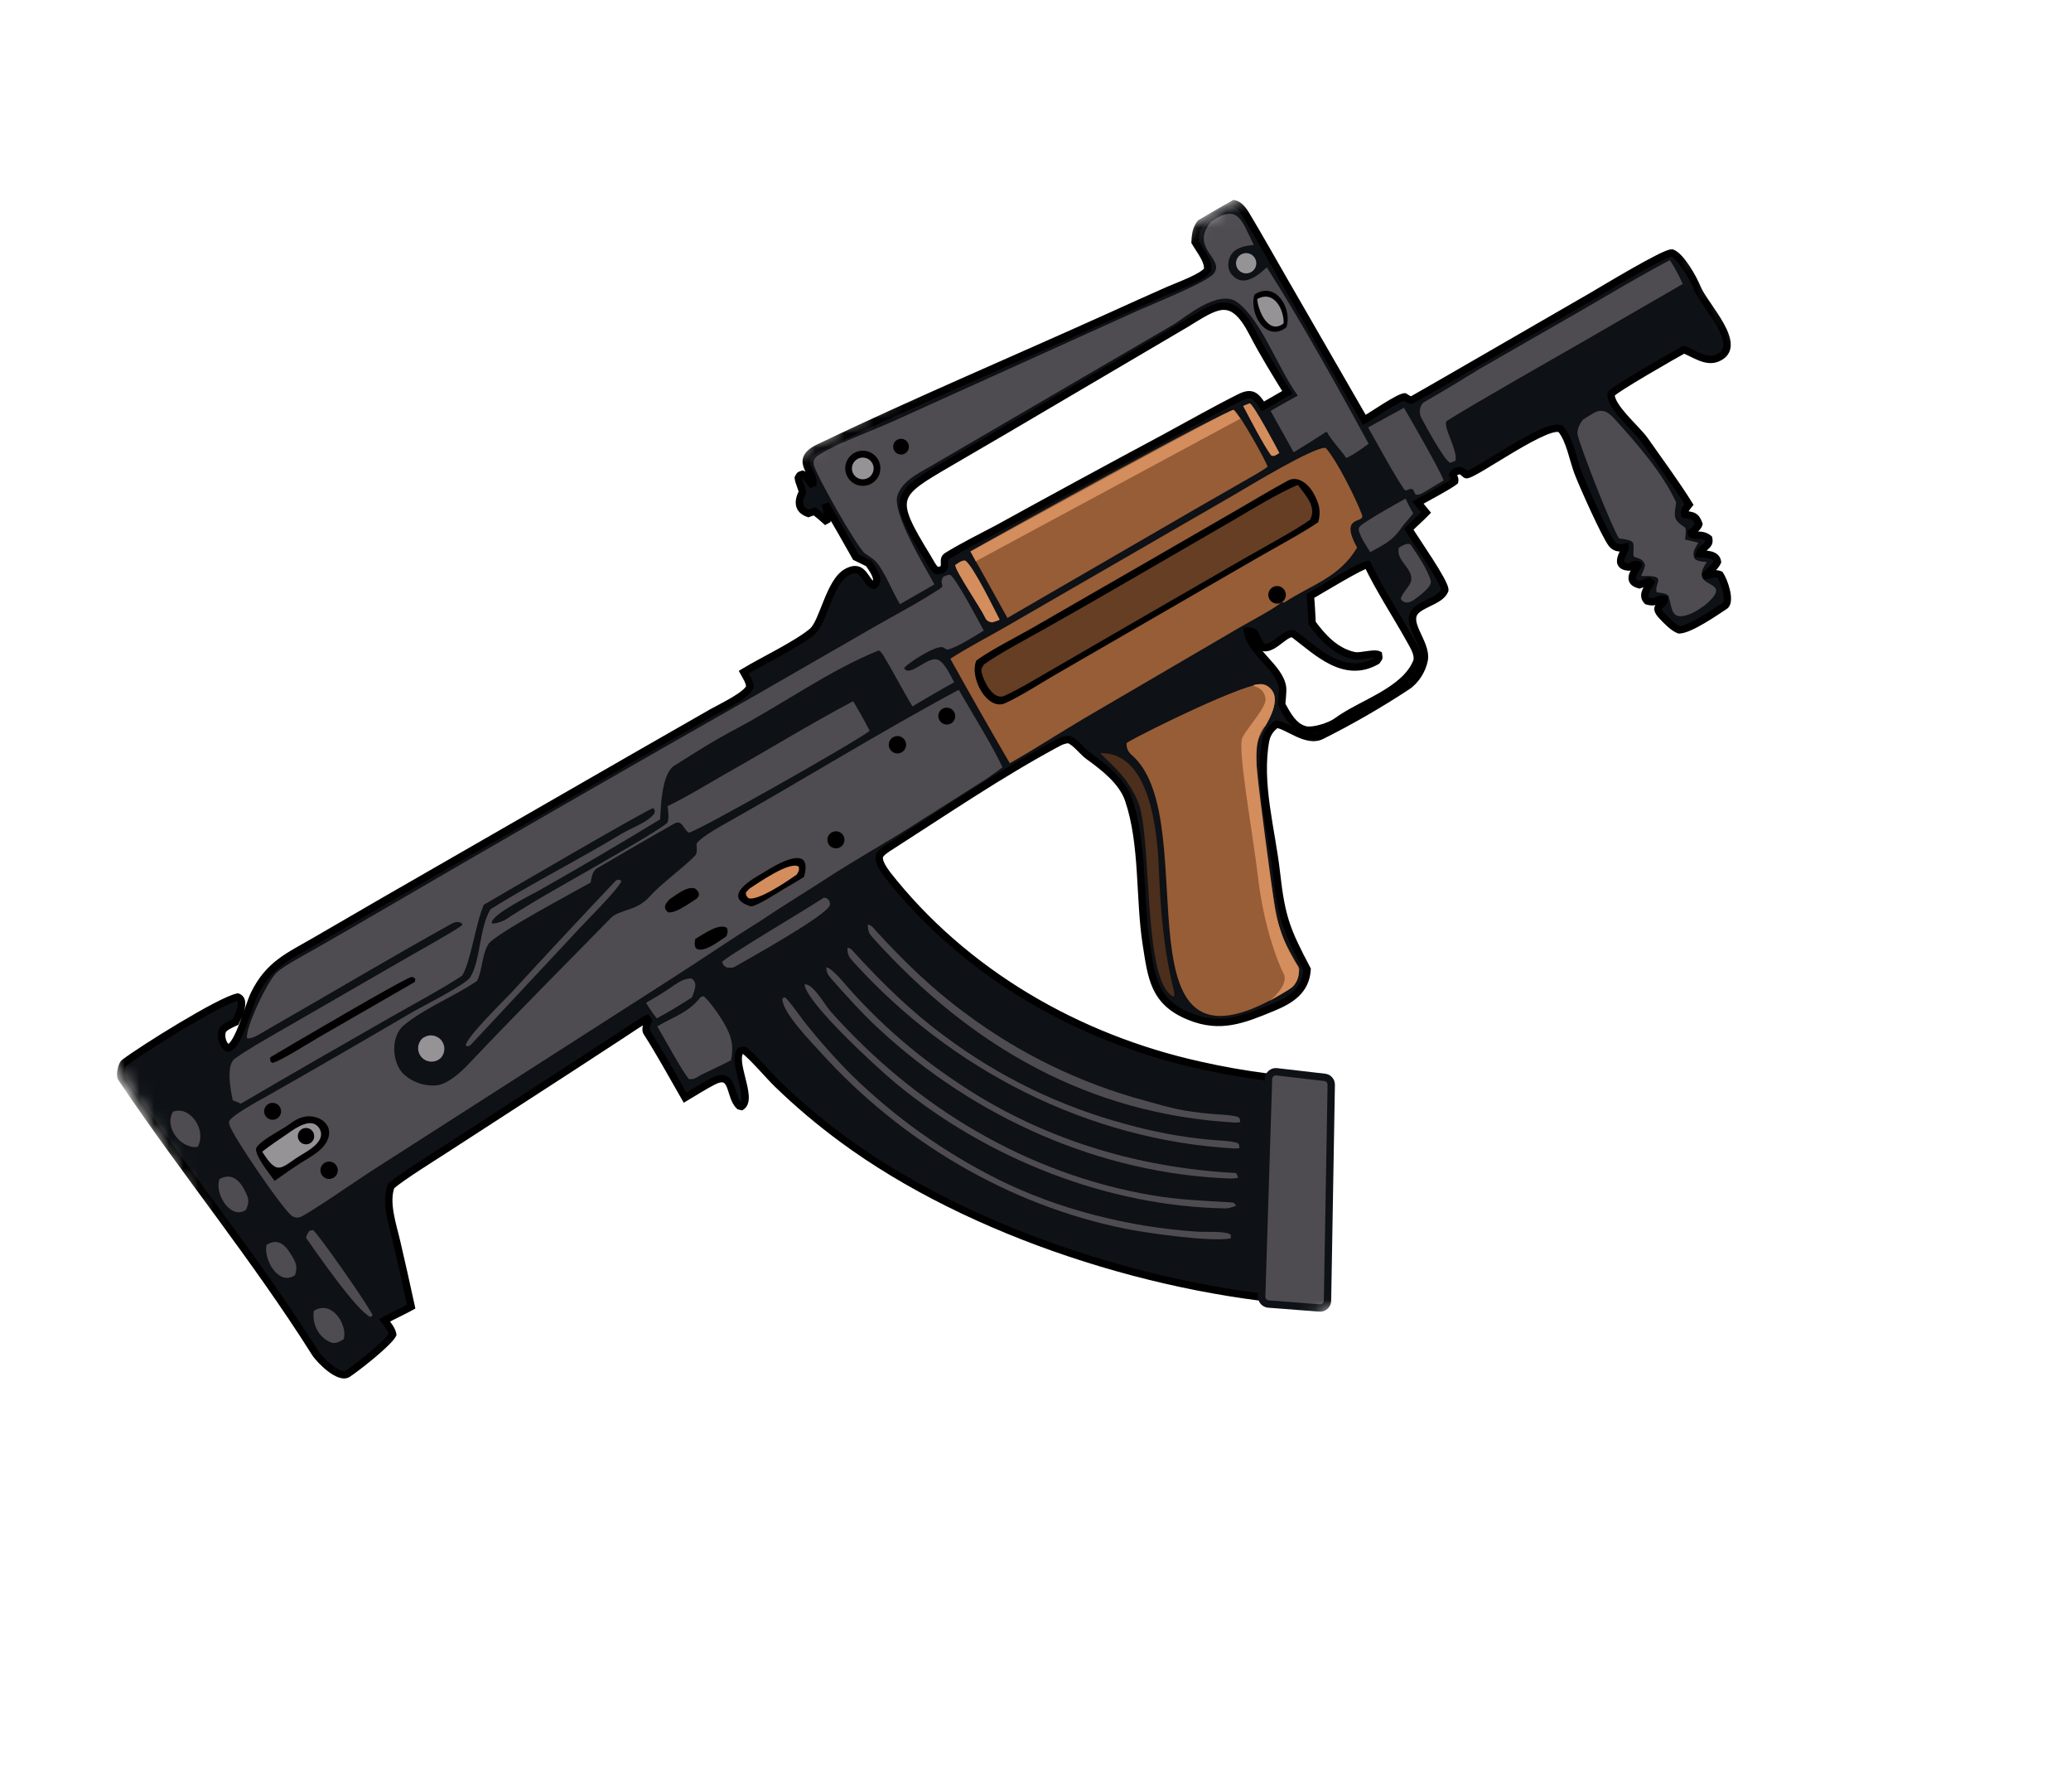 <svg width="141" height="122" viewBox="0 0 141 122" fill="none" xmlns="http://www.w3.org/2000/svg">
<g clip-path="url(#clip0_3262_10448)">
<mask id="mask0_3262_10448" style="mask-type:luminance" maskUnits="userSpaceOnUse" x="1" y="0" width="140" height="121">
<path d="M1.275 61.336L106.027 0.857L140.437 60.457L35.685 120.936L1.275 61.336Z" fill="white"/>
</mask>
<g mask="url(#mask0_3262_10448)">
<mask id="path-2-outside-1_3262_10448" maskUnits="userSpaceOnUse" x="-0.069" y="-0.043" width="140.655" height="121.622" fill="black">
<rect fill="white" x="-0.069" y="-0.043" width="140.655" height="121.622"/>
<path d="M82.657 14.362C83.57 13.782 84.159 13.502 84.816 14.596C85.719 16.098 86.576 17.632 87.452 19.151L92.893 28.59C93.391 28.3 95.266 27.006 95.636 27.018C95.736 27.084 96.03 27.282 96.117 27.234C96.971 26.752 98.243 26.019 99.061 25.546L108.375 20.165C109.066 19.766 113.338 17.17 113.834 17.221C114.471 17.467 115.295 18.966 115.573 19.643C116.059 20.825 118.853 23.598 116.901 24.386C116.155 24.689 115.36 24.086 114.649 23.802C114.133 24.079 109.803 26.551 109.688 26.828C109.626 27.7 111.441 29.196 111.992 29.986C113.001 31.433 114.06 32.849 114.996 34.349C114.838 34.558 114.619 34.764 114.702 35.017C115.259 35.117 115.452 35.088 115.664 35.677C115.61 35.891 115.347 36.062 115.15 36.273C115.207 36.623 115.787 36.223 116.331 36.66C116.465 37.194 115.881 37.209 115.719 37.691C116.173 37.734 116.86 37.715 116.931 38.249C116.795 38.569 116.339 38.944 116.071 39.196C116.445 39.112 116.768 38.988 117.1 39.122C117.372 39.513 117.879 40.948 117.42 41.251C116.755 41.689 115.034 42.875 114.317 42.88C113.913 42.733 113.454 42.245 113.161 41.935C112.46 41.196 113.285 41.273 113.307 40.803C112.907 40.675 112.837 41.117 112.148 40.912C111.761 40.525 112.141 40.065 112.374 39.667L112.254 39.584L111.613 39.812C110.604 39.546 111.449 38.736 111.512 38.467C111.254 38.33 111.098 38.627 110.858 38.603C109.811 38.498 110.667 37.522 110.642 37.255C110.477 37.297 110.305 37.305 110.137 37.279C109.976 37.242 109.832 37.15 109.733 37.018C109.288 36.444 107.754 33.027 107.424 32.149C107.099 31.285 106.882 29.979 106.308 29.261C105.668 28.462 100.351 32.374 99.834 32.315C99.739 32.303 99.628 32.062 99.332 32.03C99.046 32.16 99.028 32.107 98.914 32.332C98.996 32.494 99.074 32.593 99.037 32.765C98.632 33.092 97.122 33.881 96.535 34.216L97.093 34.89C96.754 35.242 96.277 35.666 95.913 36.017C96.353 36.757 98.403 39.647 98.369 40.174C98.135 40.815 97.041 41.04 96.49 41.487C95.476 42.31 97.185 43.719 96.964 44.935C96.839 45.609 96.38 46.335 95.811 46.714C93.935 47.949 91.987 49.072 89.978 50.079C88.958 50.591 87.68 49.391 86.916 49.305C86.541 49.548 86.275 49.929 86.177 50.366C85.621 53.311 86.578 56.513 86.903 59.415C87.248 62.501 87.597 63.337 88.992 65.995C88.906 67.436 87.882 68.08 86.65 68.587C84.642 69.415 83.085 70.059 80.974 69.192C78.552 68.213 78.397 66.531 78.044 64.278C77.55 61.106 77.87 57.458 76.833 54.43C76.404 53.181 75.134 52.207 74.123 51.479C73.699 51.174 73.26 50.536 72.76 50.342C72.517 50.362 72.281 50.432 72.066 50.546C68.116 52.664 64.402 55.203 60.63 57.617C60.423 57.749 59.899 58.072 59.866 58.315C59.812 58.718 60.169 59.187 60.391 59.507C65.666 66.24 73.375 70.668 81.649 72.507C83.177 72.854 84.721 73.127 86.276 73.324C87.567 73.485 88.907 73.577 90.184 73.769C90.252 76.139 90.12 78.709 90.086 81.316C90.052 84.335 90.12 86.188 89.963 88.677C79.102 88.096 66.103 84.004 57.325 77.514C55.785 76.38 54.323 75.143 52.949 73.813C52.236 73.117 51.55 72.261 50.804 71.604C50.642 71.462 50.59 71.499 50.422 71.531C49.781 72.248 51.297 74.784 50.484 75.324L50.34 75.29C49.623 74.632 49.996 72.865 48.553 73.609C47.921 73.936 47.259 74.36 46.642 74.725C45.78 73.229 44.96 71.715 44.029 70.26C43.913 70.081 44.065 69.677 44.126 69.476L44.049 69.358C43.76 69.476 42.654 70.233 42.351 70.432L38.867 72.706L30.553 78.092C29.579 78.728 27.415 80.066 26.628 80.736C26.202 81.86 26.74 83.392 27.007 84.549C27.349 86.013 27.679 87.48 27.996 88.951C27.437 89.26 26.775 89.562 26.183 89.882C26.375 90.141 26.707 90.548 26.736 90.851C26.439 91.429 24.308 93.105 23.679 93.519C23.088 93.904 21.78 92.615 21.446 92.087C17.375 85.632 12.507 79.702 8.261 73.385C8.142 73.207 8.277 72.532 8.445 72.364C9.667 71.429 14.988 68.108 16.185 67.877C16.775 68.094 16.213 69.177 16.039 69.58C15.782 69.698 15.229 69.922 15.136 70.192C15.01 70.559 15.156 71.198 15.543 71.352C16.246 71.168 16.924 68.465 17.313 67.674C18.311 65.642 19.644 65.108 21.487 64.038L26.157 61.327L43.186 51.531L48.457 48.513C49.093 48.15 50.835 47.345 51.048 46.765C51.036 46.418 50.804 46.072 50.633 45.761C51.92 44.98 54.238 43.884 55.302 42.993C56.053 42.366 56.463 39.593 57.661 38.946C58.841 38.309 58.882 39.693 59.492 39.839C60.014 39.492 59.367 38.703 59.136 38.346L58.263 37.923C57.586 36.718 56.899 35.519 56.2 34.325C56.274 34.682 56.374 35.028 56.314 35.386L56.208 35.444C55.969 35.223 55.719 35.014 55.46 34.816C55.316 34.854 55.174 34.9 55.034 34.953C54.277 34.692 54.334 34.078 54.626 33.515C54.67 33.425 54.365 32.798 54.35 32.537C54.479 32.311 54.401 32.375 54.637 32.29C54.903 32.382 54.998 32.671 55.237 32.93L55.351 32.881C55.43 32.079 54.028 31.299 55.765 30.468C62.254 27.365 68.888 24.559 75.444 21.601C76.812 20.978 78.184 20.362 79.558 19.753C80.174 19.482 81.913 18.865 82.212 18.378C82.297 17.763 81.72 17.092 81.364 16.475C81.399 15.532 81.589 15.294 82.227 14.64C82.369 14.546 82.512 14.453 82.656 14.361M84.937 42.964C85.109 44.366 87.139 45.425 87.321 46.8C87.352 47.042 87.28 47.678 87.26 47.967C87.629 48.633 88.066 49.503 88.891 49.687C89.398 49.801 90.537 49.459 91.022 49.102C92.684 47.873 95.63 47.068 96.448 45.064C96.653 44.56 96.151 43.851 95.931 43.431C95.014 41.798 93.913 40.118 93.106 38.434C92.761 38.431 89.754 40.254 89.216 40.568C89.288 41.269 89.289 41.759 89.334 42.421C90.06 43.4 90.922 44.358 92.204 44.637C92.609 44.724 93.537 44.416 93.851 44.57C93.887 44.84 93.909 44.73 93.736 44.989C91.533 46.255 89.683 44.379 88.126 43.202C87.644 42.838 86.807 44.175 86.061 44.089C85.414 43.709 85.702 42.878 84.937 42.964ZM85.311 22.715C83.851 19.872 82.81 20.79 80.65 22.097L68.409 29.299L64.633 31.503C60.892 33.687 60.613 33.825 63.129 37.922C63.291 38.182 63.545 38.725 63.792 38.852C64.009 38.817 64.121 38.82 64.272 38.655C64.377 38.286 64.162 38.046 64.512 37.833C65.604 37.169 66.774 36.587 67.907 35.991C71.654 33.927 75.413 31.886 79.184 29.867C80.922 28.928 82.644 27.945 84.407 27.061C85.269 26.628 85.526 26.976 85.981 27.666L87.643 26.708C86.867 25.447 85.98 24.017 85.311 22.715Z"/>
</mask>
<path d="M82.657 14.362C83.57 13.782 84.159 13.502 84.816 14.596C85.719 16.098 86.576 17.632 87.452 19.151L92.893 28.59C93.391 28.3 95.266 27.006 95.636 27.018C95.736 27.084 96.03 27.282 96.117 27.234C96.971 26.752 98.243 26.019 99.061 25.546L108.375 20.165C109.066 19.766 113.338 17.17 113.834 17.221C114.471 17.467 115.295 18.966 115.573 19.643C116.059 20.825 118.853 23.598 116.901 24.386C116.155 24.689 115.36 24.086 114.649 23.802C114.133 24.079 109.803 26.551 109.688 26.828C109.626 27.7 111.441 29.196 111.992 29.986C113.001 31.433 114.06 32.849 114.996 34.349C114.838 34.558 114.619 34.764 114.702 35.017C115.259 35.117 115.452 35.088 115.664 35.677C115.61 35.891 115.347 36.062 115.15 36.273C115.207 36.623 115.787 36.223 116.331 36.66C116.465 37.194 115.881 37.209 115.719 37.691C116.173 37.734 116.86 37.715 116.931 38.249C116.795 38.569 116.339 38.944 116.071 39.196C116.445 39.112 116.768 38.988 117.1 39.122C117.372 39.513 117.879 40.948 117.42 41.251C116.755 41.689 115.034 42.875 114.317 42.88C113.913 42.733 113.454 42.245 113.161 41.935C112.46 41.196 113.285 41.273 113.307 40.803C112.907 40.675 112.837 41.117 112.148 40.912C111.761 40.525 112.141 40.065 112.374 39.667L112.254 39.584L111.613 39.812C110.604 39.546 111.449 38.736 111.512 38.467C111.254 38.33 111.098 38.627 110.858 38.603C109.811 38.498 110.667 37.522 110.642 37.255C110.477 37.297 110.305 37.305 110.137 37.279C109.976 37.242 109.832 37.15 109.733 37.018C109.288 36.444 107.754 33.027 107.424 32.149C107.099 31.285 106.882 29.979 106.308 29.261C105.668 28.462 100.351 32.374 99.834 32.315C99.739 32.303 99.628 32.062 99.332 32.03C99.046 32.16 99.028 32.107 98.914 32.332C98.996 32.494 99.074 32.593 99.037 32.765C98.632 33.092 97.122 33.881 96.535 34.216L97.093 34.89C96.754 35.242 96.277 35.666 95.913 36.017C96.353 36.757 98.403 39.647 98.369 40.174C98.135 40.815 97.041 41.04 96.49 41.487C95.476 42.31 97.185 43.719 96.964 44.935C96.839 45.609 96.38 46.335 95.811 46.714C93.935 47.949 91.987 49.072 89.978 50.079C88.958 50.591 87.68 49.391 86.916 49.305C86.541 49.548 86.275 49.929 86.177 50.366C85.621 53.311 86.578 56.513 86.903 59.415C87.248 62.501 87.597 63.337 88.992 65.995C88.906 67.436 87.882 68.08 86.65 68.587C84.642 69.415 83.085 70.059 80.974 69.192C78.552 68.213 78.397 66.531 78.044 64.278C77.55 61.106 77.87 57.458 76.833 54.43C76.404 53.181 75.134 52.207 74.123 51.479C73.699 51.174 73.26 50.536 72.76 50.342C72.517 50.362 72.281 50.432 72.066 50.546C68.116 52.664 64.402 55.203 60.63 57.617C60.423 57.749 59.899 58.072 59.866 58.315C59.812 58.718 60.169 59.187 60.391 59.507C65.666 66.24 73.375 70.668 81.649 72.507C83.177 72.854 84.721 73.127 86.276 73.324C87.567 73.485 88.907 73.577 90.184 73.769C90.252 76.139 90.12 78.709 90.086 81.316C90.052 84.335 90.12 86.188 89.963 88.677C79.102 88.096 66.103 84.004 57.325 77.514C55.785 76.38 54.323 75.143 52.949 73.813C52.236 73.117 51.55 72.261 50.804 71.604C50.642 71.462 50.59 71.499 50.422 71.531C49.781 72.248 51.297 74.784 50.484 75.324L50.34 75.29C49.623 74.632 49.996 72.865 48.553 73.609C47.921 73.936 47.259 74.36 46.642 74.725C45.78 73.229 44.96 71.715 44.029 70.26C43.913 70.081 44.065 69.677 44.126 69.476L44.049 69.358C43.76 69.476 42.654 70.233 42.351 70.432L38.867 72.706L30.553 78.092C29.579 78.728 27.415 80.066 26.628 80.736C26.202 81.86 26.74 83.392 27.007 84.549C27.349 86.013 27.679 87.48 27.996 88.951C27.437 89.26 26.775 89.562 26.183 89.882C26.375 90.141 26.707 90.548 26.736 90.851C26.439 91.429 24.308 93.105 23.679 93.519C23.088 93.904 21.78 92.615 21.446 92.087C17.375 85.632 12.507 79.702 8.261 73.385C8.142 73.207 8.277 72.532 8.445 72.364C9.667 71.429 14.988 68.108 16.185 67.877C16.775 68.094 16.213 69.177 16.039 69.58C15.782 69.698 15.229 69.922 15.136 70.192C15.01 70.559 15.156 71.198 15.543 71.352C16.246 71.168 16.924 68.465 17.313 67.674C18.311 65.642 19.644 65.108 21.487 64.038L26.157 61.327L43.186 51.531L48.457 48.513C49.093 48.15 50.835 47.345 51.048 46.765C51.036 46.418 50.804 46.072 50.633 45.761C51.92 44.98 54.238 43.884 55.302 42.993C56.053 42.366 56.463 39.593 57.661 38.946C58.841 38.309 58.882 39.693 59.492 39.839C60.014 39.492 59.367 38.703 59.136 38.346L58.263 37.923C57.586 36.718 56.899 35.519 56.2 34.325C56.274 34.682 56.374 35.028 56.314 35.386L56.208 35.444C55.969 35.223 55.719 35.014 55.46 34.816C55.316 34.854 55.174 34.9 55.034 34.953C54.277 34.692 54.334 34.078 54.626 33.515C54.67 33.425 54.365 32.798 54.35 32.537C54.479 32.311 54.401 32.375 54.637 32.29C54.903 32.382 54.998 32.671 55.237 32.93L55.351 32.881C55.43 32.079 54.028 31.299 55.765 30.468C62.254 27.365 68.888 24.559 75.444 21.601C76.812 20.978 78.184 20.362 79.558 19.753C80.174 19.482 81.913 18.865 82.212 18.378C82.297 17.763 81.72 17.092 81.364 16.475C81.399 15.532 81.589 15.294 82.227 14.64C82.369 14.546 82.512 14.453 82.656 14.361M84.937 42.964C85.109 44.366 87.139 45.425 87.321 46.8C87.352 47.042 87.28 47.678 87.26 47.967C87.629 48.633 88.066 49.503 88.891 49.687C89.398 49.801 90.537 49.459 91.022 49.102C92.684 47.873 95.63 47.068 96.448 45.064C96.653 44.56 96.151 43.851 95.931 43.431C95.014 41.798 93.913 40.118 93.106 38.434C92.761 38.431 89.754 40.254 89.216 40.568C89.288 41.269 89.289 41.759 89.334 42.421C90.06 43.4 90.922 44.358 92.204 44.637C92.609 44.724 93.537 44.416 93.851 44.57C93.887 44.84 93.909 44.73 93.736 44.989C91.533 46.255 89.683 44.379 88.126 43.202C87.644 42.838 86.807 44.175 86.061 44.089C85.414 43.709 85.702 42.878 84.937 42.964ZM85.311 22.715C83.851 19.872 82.81 20.79 80.65 22.097L68.409 29.299L64.633 31.503C60.892 33.687 60.613 33.825 63.129 37.922C63.291 38.182 63.545 38.725 63.792 38.852C64.009 38.817 64.121 38.82 64.272 38.655C64.377 38.286 64.162 38.046 64.512 37.833C65.604 37.169 66.774 36.587 67.907 35.991C71.654 33.927 75.413 31.886 79.184 29.867C80.922 28.928 82.644 27.945 84.407 27.061C85.269 26.628 85.526 26.976 85.981 27.666L87.643 26.708C86.867 25.447 85.98 24.017 85.311 22.715Z" fill="#0E1115"/>
<path d="M84.816 14.596L84.602 14.725L84.602 14.725L84.816 14.596ZM87.452 19.151L87.669 19.026L87.669 19.026L87.452 19.151ZM92.893 28.59L92.677 28.715L92.802 28.932L93.019 28.806L92.893 28.59ZM95.636 27.018L95.775 26.81L95.716 26.77L95.645 26.768L95.636 27.018ZM96.117 27.234L96.238 27.453L96.24 27.451L96.117 27.234ZM99.061 25.546L99.186 25.763L99.186 25.763L99.061 25.546ZM108.375 20.165L108.25 19.949L108.25 19.949L108.375 20.165ZM113.834 17.221L113.925 16.987L113.893 16.975L113.86 16.972L113.834 17.221ZM115.573 19.643L115.342 19.738L115.342 19.739L115.573 19.643ZM116.901 24.386L116.808 24.154L116.807 24.155L116.901 24.386ZM114.649 23.802L114.742 23.57L114.634 23.527L114.531 23.582L114.649 23.802ZM109.688 26.828L109.457 26.732L109.441 26.77L109.438 26.811L109.688 26.828ZM111.992 29.986L112.197 29.843L112.197 29.843L111.992 29.986ZM114.996 34.349L115.195 34.5L115.299 34.363L115.208 34.217L114.996 34.349ZM114.702 35.017L114.465 35.096L114.511 35.237L114.658 35.263L114.702 35.017ZM115.664 35.677L115.907 35.738L115.926 35.664L115.9 35.592L115.664 35.677ZM115.15 36.273L114.968 36.103L114.884 36.192L114.904 36.313L115.15 36.273ZM116.331 36.66L116.573 36.599L116.553 36.517L116.487 36.465L116.331 36.66ZM115.719 37.691L115.482 37.611L115.381 37.91L115.695 37.94L115.719 37.691ZM116.931 38.249L117.161 38.347L117.187 38.285L117.179 38.217L116.931 38.249ZM116.071 39.196L115.9 39.014L115.232 39.642L116.126 39.44L116.071 39.196ZM117.1 39.122L117.305 38.979L117.263 38.919L117.194 38.891L117.1 39.122ZM117.42 41.251L117.282 41.042L117.282 41.042L117.42 41.251ZM114.317 42.88L114.232 43.115L114.274 43.131L114.319 43.13L114.317 42.88ZM113.161 41.935L113.342 41.763L113.342 41.763L113.161 41.935ZM113.307 40.803L113.557 40.815L113.566 40.623L113.383 40.565L113.307 40.803ZM112.148 40.912L111.971 41.089L112.016 41.134L112.077 41.152L112.148 40.912ZM112.374 39.667L112.59 39.793L112.707 39.592L112.516 39.461L112.374 39.667ZM112.254 39.584L112.396 39.378L112.291 39.306L112.17 39.349L112.254 39.584ZM111.613 39.812L111.549 40.054L111.624 40.074L111.697 40.048L111.613 39.812ZM111.512 38.467L111.755 38.523L111.798 38.336L111.629 38.246L111.512 38.467ZM110.858 38.603L110.833 38.852L110.833 38.852L110.858 38.603ZM110.642 37.255L110.891 37.232L110.864 36.941L110.581 37.013L110.642 37.255ZM110.137 37.279L110.082 37.523L110.09 37.524L110.098 37.526L110.137 37.279ZM109.733 37.018L109.932 36.868L109.93 36.865L109.733 37.018ZM107.424 32.149L107.658 32.061L107.658 32.061L107.424 32.149ZM106.308 29.261L106.504 29.105L106.503 29.104L106.308 29.261ZM99.834 32.315L99.803 32.563L99.805 32.563L99.834 32.315ZM99.332 32.03L99.358 31.782L99.291 31.774L99.229 31.802L99.332 32.03ZM98.914 32.332L98.691 32.219L98.634 32.332L98.691 32.444L98.914 32.332ZM99.037 32.765L99.194 32.96L99.263 32.904L99.282 32.817L99.037 32.765ZM96.535 34.216L96.411 33.999L96.153 34.146L96.343 34.375L96.535 34.216ZM97.093 34.89L97.273 35.063L97.427 34.902L97.285 34.73L97.093 34.89ZM95.913 36.017L95.74 35.837L95.597 35.975L95.698 36.145L95.913 36.017ZM98.369 40.174L98.604 40.26L98.616 40.226L98.618 40.19L98.369 40.174ZM96.49 41.487L96.648 41.682L96.648 41.681L96.49 41.487ZM96.964 44.935L97.209 44.98L97.21 44.98L96.964 44.935ZM95.811 46.714L95.949 46.923L95.95 46.922L95.811 46.714ZM89.978 50.079L89.867 49.855L89.866 49.856L89.978 50.079ZM86.916 49.305L86.944 49.057L86.856 49.047L86.781 49.095L86.916 49.305ZM86.177 50.366L85.933 50.311L85.931 50.319L86.177 50.366ZM86.903 59.415L86.654 59.443L86.654 59.443L86.903 59.415ZM88.992 65.995L89.242 66.01L89.246 65.941L89.214 65.879L88.992 65.995ZM86.65 68.587L86.746 68.819L86.746 68.819L86.65 68.587ZM80.974 69.192L81.069 68.96L81.068 68.96L80.974 69.192ZM78.044 64.278L77.797 64.316L77.797 64.316L78.044 64.278ZM76.833 54.43L77.07 54.349L77.069 54.349L76.833 54.43ZM74.123 51.479L73.977 51.682L73.977 51.682L74.123 51.479ZM72.76 50.342L72.85 50.109L72.797 50.088L72.739 50.093L72.76 50.342ZM72.066 50.546L71.948 50.326L71.948 50.326L72.066 50.546ZM60.63 57.617L60.765 57.828L60.765 57.828L60.63 57.617ZM59.866 58.315L59.618 58.281L59.618 58.282L59.866 58.315ZM60.391 59.507L60.186 59.65L60.19 59.656L60.194 59.661L60.391 59.507ZM81.649 72.507L81.705 72.263L81.704 72.263L81.649 72.507ZM86.276 73.324L86.245 73.572L86.245 73.572L86.276 73.324ZM90.184 73.769L90.434 73.762L90.428 73.553L90.221 73.522L90.184 73.769ZM90.086 81.316L89.836 81.313L89.836 81.313L90.086 81.316ZM89.963 88.677L89.949 88.926L90.197 88.939L90.212 88.692L89.963 88.677ZM57.325 77.514L57.474 77.313L57.473 77.313L57.325 77.514ZM52.949 73.813L52.774 73.992L52.775 73.993L52.949 73.813ZM50.804 71.604L50.639 71.792L50.639 71.792L50.804 71.604ZM50.422 71.531L50.376 71.285L50.293 71.301L50.236 71.364L50.422 71.531ZM50.484 75.324L50.426 75.568L50.532 75.593L50.622 75.532L50.484 75.324ZM50.34 75.29L50.171 75.475L50.219 75.519L50.283 75.534L50.34 75.29ZM48.553 73.609L48.439 73.387L48.439 73.387L48.553 73.609ZM46.642 74.725L46.426 74.85L46.552 75.069L46.77 74.94L46.642 74.725ZM44.029 70.26L44.239 70.126L44.239 70.125L44.029 70.26ZM44.126 69.476L44.365 69.548L44.399 69.437L44.336 69.34L44.126 69.476ZM44.049 69.358L44.259 69.222L44.146 69.047L43.954 69.126L44.049 69.358ZM42.351 70.432L42.487 70.641L42.488 70.641L42.351 70.432ZM38.867 72.706L39.002 72.916L39.003 72.915L38.867 72.706ZM30.553 78.092L30.418 77.882L30.417 77.883L30.553 78.092ZM26.628 80.736L26.466 80.546L26.417 80.588L26.394 80.648L26.628 80.736ZM27.007 84.549L26.764 84.605L26.764 84.606L27.007 84.549ZM27.996 88.951L28.117 89.169L28.279 89.079L28.24 88.898L27.996 88.951ZM26.183 89.882L26.064 89.662L25.811 89.799L25.982 90.031L26.183 89.882ZM26.736 90.851L26.959 90.965L26.992 90.9L26.985 90.827L26.736 90.851ZM23.679 93.519L23.815 93.728L23.816 93.728L23.679 93.519ZM21.446 92.087L21.234 92.22L21.234 92.221L21.446 92.087ZM8.261 73.385L8.469 73.245L8.469 73.245L8.261 73.385ZM8.445 72.364L8.293 72.165L8.279 72.175L8.267 72.188L8.445 72.364ZM16.185 67.877L16.271 67.642L16.206 67.618L16.138 67.631L16.185 67.877ZM16.039 69.58L16.144 69.807L16.231 69.767L16.269 69.679L16.039 69.58ZM15.136 70.192L14.899 70.111L14.899 70.111L15.136 70.192ZM15.543 71.352L15.45 71.584L15.526 71.614L15.605 71.594L15.543 71.352ZM17.313 67.674L17.538 67.785L17.538 67.785L17.313 67.674ZM21.487 64.038L21.361 63.822L21.361 63.822L21.487 64.038ZM26.157 61.327L26.032 61.111L26.031 61.111L26.157 61.327ZM43.186 51.531L43.062 51.315L43.062 51.315L43.186 51.531ZM48.457 48.513L48.333 48.296L48.333 48.297L48.457 48.513ZM51.048 46.765L51.283 46.851L51.299 46.805L51.298 46.757L51.048 46.765ZM50.633 45.761L50.503 45.547L50.298 45.671L50.414 45.881L50.633 45.761ZM55.302 42.993L55.142 42.801L55.142 42.801L55.302 42.993ZM57.661 38.946L57.542 38.726L57.542 38.726L57.661 38.946ZM59.492 39.839L59.434 40.082L59.54 40.108L59.63 40.047L59.492 39.839ZM59.136 38.346L59.345 38.21L59.307 38.152L59.245 38.121L59.136 38.346ZM58.263 37.923L58.045 38.045L58.083 38.114L58.154 38.148L58.263 37.923ZM56.2 34.325L56.416 34.199L55.955 34.376L56.2 34.325ZM56.314 35.386L56.434 35.606L56.541 35.548L56.561 35.428L56.314 35.386ZM56.208 35.444L56.038 35.628L56.17 35.749L56.327 35.664L56.208 35.444ZM55.46 34.816L55.612 34.617L55.515 34.544L55.397 34.574L55.46 34.816ZM55.034 34.953L54.953 35.189L55.039 35.218L55.123 35.186L55.034 34.953ZM54.626 33.515L54.848 33.63L54.849 33.626L54.626 33.515ZM54.35 32.537L54.133 32.414L54.096 32.478L54.101 32.551L54.35 32.537ZM54.637 32.29L54.719 32.053L54.635 32.025L54.552 32.055L54.637 32.29ZM55.237 32.93L55.053 33.099L55.173 33.229L55.335 33.16L55.237 32.93ZM55.351 32.881L55.449 33.111L55.585 33.052L55.599 32.906L55.351 32.881ZM55.765 30.468L55.873 30.694L55.873 30.694L55.765 30.468ZM75.444 21.601L75.547 21.829L75.548 21.829L75.444 21.601ZM79.558 19.753L79.457 19.525L79.457 19.525L79.558 19.753ZM82.212 18.378L82.425 18.509L82.453 18.464L82.46 18.412L82.212 18.378ZM81.364 16.475L81.114 16.466L81.112 16.538L81.148 16.6L81.364 16.475ZM82.227 14.64L82.088 14.432L82.066 14.447L82.048 14.466L82.227 14.64ZM84.937 42.964L84.91 42.715L84.658 42.743L84.689 42.994L84.937 42.964ZM87.321 46.8L87.569 46.768L87.569 46.767L87.321 46.8ZM87.26 47.967L87.01 47.949L87.005 48.023L87.041 48.088L87.26 47.967ZM88.891 49.687L88.946 49.443L88.946 49.443L88.891 49.687ZM91.022 49.102L91.17 49.303L91.171 49.303L91.022 49.102ZM96.448 45.064L96.68 45.158L96.68 45.158L96.448 45.064ZM95.931 43.431L96.152 43.315L96.149 43.309L95.931 43.431ZM93.106 38.434L93.331 38.326L93.264 38.185L93.108 38.184L93.106 38.434ZM89.216 40.568L89.09 40.352L88.95 40.433L88.967 40.594L89.216 40.568ZM89.334 42.421L89.085 42.438L89.09 42.511L89.133 42.57L89.334 42.421ZM92.204 44.637L92.151 44.881L92.151 44.881L92.204 44.637ZM93.851 44.57L94.099 44.538L94.082 44.405L93.962 44.346L93.851 44.57ZM93.736 44.989L93.86 45.206L93.911 45.176L93.943 45.128L93.736 44.989ZM88.126 43.202L88.277 43.002L88.276 43.002L88.126 43.202ZM86.061 44.089L85.935 44.305L85.981 44.331L86.033 44.337L86.061 44.089ZM85.311 22.715L85.534 22.601L85.534 22.6L85.311 22.715ZM80.65 22.097L80.777 22.312L80.779 22.311L80.65 22.097ZM68.409 29.299L68.535 29.515L68.536 29.515L68.409 29.299ZM64.633 31.503L64.507 31.288L64.507 31.288L64.633 31.503ZM63.129 37.922L62.916 38.053L62.917 38.055L63.129 37.922ZM63.792 38.852L63.678 39.074L63.751 39.112L63.832 39.099L63.792 38.852ZM64.272 38.655L64.456 38.825L64.497 38.781L64.513 38.724L64.272 38.655ZM64.512 37.833L64.382 37.62L64.382 37.62L64.512 37.833ZM67.907 35.991L68.023 36.212L68.027 36.21L67.907 35.991ZM79.184 29.867L79.302 30.087L79.303 30.087L79.184 29.867ZM84.407 27.061L84.519 27.284L84.519 27.284L84.407 27.061ZM85.981 27.666L85.772 27.803L85.901 28L86.105 27.882L85.981 27.666ZM87.643 26.708L87.768 26.925L87.991 26.796L87.856 26.577L87.643 26.708ZM82.657 14.362L82.791 14.573C83.019 14.428 83.215 14.31 83.393 14.226C83.571 14.143 83.714 14.103 83.837 14.101C84.048 14.098 84.292 14.208 84.602 14.725L84.816 14.596L85.031 14.467C84.684 13.889 84.304 13.593 83.828 13.601C83.607 13.605 83.391 13.675 83.181 13.773C82.971 13.872 82.751 14.006 82.523 14.151L82.657 14.362ZM84.816 14.596L84.602 14.725C85.504 16.224 86.357 17.753 87.236 19.276L87.452 19.151L87.669 19.026C86.795 17.511 85.935 15.971 85.031 14.467L84.816 14.596ZM87.452 19.151L87.236 19.276L92.677 28.715L92.893 28.59L93.11 28.465L87.669 19.026L87.452 19.151ZM92.893 28.59L93.019 28.806C93.269 28.66 93.883 28.251 94.444 27.903C94.731 27.725 95.01 27.559 95.238 27.439C95.352 27.379 95.449 27.332 95.525 27.302C95.611 27.268 95.638 27.268 95.628 27.268L95.636 27.018L95.645 26.768C95.542 26.765 95.429 26.802 95.34 26.838C95.241 26.877 95.126 26.932 95.005 26.996C94.761 27.125 94.47 27.298 94.18 27.478C93.587 27.846 93.015 28.23 92.767 28.374L92.893 28.59ZM95.636 27.018L95.498 27.226C95.546 27.258 95.654 27.331 95.764 27.389C95.817 27.418 95.882 27.449 95.945 27.469C95.977 27.479 96.018 27.488 96.062 27.491C96.104 27.493 96.171 27.49 96.238 27.453L96.117 27.234L95.997 27.015C96.042 26.99 96.081 26.991 96.09 26.991C96.1 26.992 96.103 26.994 96.093 26.991C96.074 26.985 96.042 26.971 95.999 26.948C95.915 26.903 95.827 26.844 95.775 26.81L95.636 27.018ZM96.117 27.234L96.24 27.451C97.095 26.969 98.368 26.235 99.186 25.763L99.061 25.546L98.936 25.33C98.118 25.802 96.847 26.535 95.995 27.016L96.117 27.234ZM99.061 25.546L99.186 25.763L108.5 20.382L108.375 20.165L108.25 19.949L98.936 25.33L99.061 25.546ZM108.375 20.165L108.5 20.382C108.857 20.175 110.081 19.437 111.301 18.742C111.909 18.396 112.506 18.066 112.982 17.826C113.22 17.706 113.423 17.611 113.579 17.548C113.658 17.516 113.72 17.494 113.766 17.482C113.82 17.467 113.827 17.471 113.809 17.469L113.834 17.221L113.86 16.972C113.779 16.964 113.695 16.982 113.632 17C113.561 17.02 113.479 17.049 113.392 17.084C113.217 17.155 113 17.258 112.757 17.38C112.27 17.625 111.663 17.96 111.054 18.307C109.842 18.997 108.584 19.756 108.25 19.949L108.375 20.165ZM113.834 17.221L113.744 17.454C113.849 17.494 113.989 17.6 114.152 17.777C114.31 17.949 114.473 18.169 114.629 18.407C114.941 18.884 115.209 19.415 115.342 19.738L115.573 19.643L115.804 19.549C115.659 19.195 115.376 18.637 115.048 18.134C114.883 17.882 114.703 17.638 114.52 17.438C114.34 17.244 114.138 17.07 113.925 16.987L113.834 17.221ZM115.573 19.643L115.342 19.739C115.475 20.064 115.76 20.483 116.053 20.913C116.356 21.355 116.681 21.826 116.932 22.282C117.186 22.746 117.339 23.155 117.335 23.476C117.333 23.629 117.296 23.754 117.221 23.86C117.145 23.966 117.018 24.069 116.808 24.154L116.901 24.386L116.995 24.618C117.272 24.506 117.485 24.351 117.628 24.15C117.772 23.948 117.832 23.718 117.835 23.482C117.841 23.024 117.631 22.518 117.37 22.042C117.105 21.559 116.764 21.066 116.466 20.631C116.16 20.184 115.913 19.814 115.804 19.548L115.573 19.643ZM116.901 24.386L116.807 24.155C116.523 24.27 116.213 24.221 115.853 24.081C115.674 24.012 115.494 23.924 115.307 23.831C115.123 23.741 114.931 23.645 114.742 23.57L114.649 23.802L114.557 24.034C114.723 24.101 114.897 24.187 115.086 24.28C115.271 24.371 115.469 24.468 115.671 24.547C116.073 24.703 116.533 24.805 116.995 24.618L116.901 24.386ZM114.649 23.802L114.531 23.582C114.268 23.723 113.053 24.412 111.891 25.1C111.309 25.444 110.738 25.789 110.304 26.067C110.088 26.205 109.902 26.328 109.766 26.427C109.698 26.477 109.638 26.523 109.592 26.563C109.569 26.584 109.546 26.605 109.525 26.628C109.508 26.647 109.477 26.683 109.457 26.732L109.688 26.828L109.918 26.924C109.905 26.956 109.889 26.971 109.896 26.963C109.899 26.96 109.906 26.953 109.921 26.94C109.951 26.913 109.997 26.878 110.06 26.832C110.184 26.742 110.36 26.624 110.574 26.488C111 26.215 111.565 25.873 112.145 25.53C113.306 24.843 114.514 24.158 114.767 24.022L114.649 23.802ZM109.688 26.828L109.438 26.811C109.417 27.11 109.555 27.424 109.732 27.71C109.913 28.003 110.163 28.31 110.423 28.604C110.683 28.898 110.965 29.191 111.208 29.453C111.456 29.719 111.661 29.948 111.787 30.129L111.992 29.986L112.197 29.843C112.048 29.629 111.819 29.375 111.574 29.112C111.324 28.843 111.052 28.56 110.798 28.272C110.543 27.985 110.316 27.704 110.157 27.447C109.993 27.182 109.927 26.982 109.937 26.846L109.688 26.828ZM111.992 29.986L111.787 30.129C112.802 31.585 113.853 32.988 114.783 34.482L114.996 34.349L115.208 34.217C114.268 32.709 113.2 31.28 112.197 29.843L111.992 29.986ZM114.996 34.349L114.796 34.199C114.738 34.276 114.616 34.416 114.543 34.54C114.46 34.682 114.392 34.874 114.465 35.096L114.702 35.017L114.94 34.939C114.929 34.908 114.929 34.87 114.974 34.793C115.029 34.7 115.096 34.632 115.195 34.5L114.996 34.349ZM114.702 35.017L114.658 35.263C114.81 35.291 114.91 35.305 115.007 35.325C115.098 35.343 115.153 35.361 115.193 35.383C115.256 35.417 115.33 35.486 115.429 35.761L115.664 35.677L115.9 35.592C115.787 35.279 115.658 35.067 115.432 34.944C115.328 34.887 115.216 34.857 115.108 34.835C115.006 34.814 114.873 34.794 114.746 34.771L114.702 35.017ZM115.664 35.677L115.422 35.615C115.413 35.651 115.379 35.706 115.285 35.798C115.241 35.842 115.193 35.886 115.137 35.937C115.083 35.987 115.024 36.043 114.968 36.103L115.15 36.273L115.333 36.444C115.376 36.398 115.423 36.353 115.476 36.305C115.526 36.258 115.584 36.206 115.637 36.154C115.737 36.055 115.861 35.917 115.907 35.738L115.664 35.677ZM115.15 36.273L114.904 36.313C114.917 36.395 114.949 36.477 115.014 36.545C115.078 36.612 115.154 36.645 115.219 36.662C115.331 36.691 115.472 36.685 115.56 36.684C115.77 36.683 115.974 36.694 116.174 36.855L116.331 36.66L116.487 36.465C116.144 36.189 115.786 36.182 115.556 36.184C115.424 36.185 115.375 36.186 115.346 36.178C115.34 36.177 115.357 36.18 115.376 36.2C115.396 36.221 115.398 36.239 115.397 36.233L115.15 36.273ZM116.331 36.66L116.088 36.721C116.11 36.808 116.098 36.85 116.087 36.875C116.072 36.908 116.04 36.947 115.971 37.007C115.852 37.111 115.59 37.289 115.482 37.611L115.719 37.691L115.955 37.771C116.009 37.611 116.121 37.541 116.3 37.383C116.381 37.313 116.48 37.217 116.542 37.083C116.607 36.939 116.618 36.779 116.573 36.599L116.331 36.66ZM115.719 37.691L115.695 37.94C115.951 37.964 116.192 37.967 116.401 38.026C116.498 38.054 116.565 38.089 116.607 38.128C116.645 38.161 116.673 38.206 116.683 38.282L116.931 38.249L117.179 38.217C117.153 38.025 117.069 37.872 116.944 37.758C116.823 37.648 116.676 37.585 116.537 37.545C116.27 37.47 115.941 37.461 115.742 37.442L115.719 37.691ZM116.931 38.249L116.701 38.152C116.653 38.263 116.536 38.408 116.373 38.572C116.212 38.734 116.046 38.877 115.9 39.014L116.071 39.196L116.242 39.378C116.365 39.263 116.561 39.092 116.728 38.924C116.894 38.758 117.072 38.555 117.161 38.347L116.931 38.249ZM116.071 39.196L116.126 39.44C116.337 39.392 116.48 39.347 116.637 39.324C116.78 39.303 116.895 39.309 117.006 39.354L117.1 39.122L117.194 38.891C116.973 38.801 116.76 38.801 116.565 38.83C116.384 38.856 116.179 38.916 116.016 38.952L116.071 39.196ZM117.1 39.122L116.895 39.265C117.007 39.426 117.192 39.849 117.291 40.276C117.34 40.487 117.363 40.68 117.353 40.828C117.342 40.985 117.298 41.031 117.282 41.042L117.42 41.251L117.557 41.459C117.771 41.319 117.837 41.072 117.851 40.863C117.867 40.645 117.832 40.397 117.778 40.163C117.67 39.699 117.465 39.209 117.305 38.979L117.1 39.122ZM117.42 41.251L117.282 41.042C116.946 41.264 116.357 41.664 115.762 42.012C115.465 42.185 115.171 42.343 114.911 42.456C114.643 42.573 114.441 42.629 114.315 42.63L114.317 42.88L114.319 43.13C114.552 43.129 114.834 43.035 115.111 42.914C115.396 42.79 115.709 42.622 116.014 42.444C116.625 42.087 117.229 41.676 117.557 41.459L117.42 41.251ZM114.317 42.88L114.403 42.645C114.247 42.589 114.06 42.456 113.864 42.282C113.671 42.111 113.49 41.919 113.342 41.763L113.161 41.935L112.979 42.106C113.125 42.26 113.32 42.468 113.532 42.656C113.739 42.84 113.984 43.025 114.232 43.115L114.317 42.88ZM113.161 41.935L113.342 41.763C113.174 41.586 113.136 41.495 113.13 41.463C113.128 41.454 113.13 41.456 113.128 41.461C113.127 41.463 113.129 41.456 113.147 41.437C113.165 41.417 113.189 41.396 113.228 41.364C113.262 41.334 113.31 41.295 113.354 41.25C113.447 41.155 113.547 41.017 113.557 40.815L113.307 40.803L113.057 40.791C113.056 40.824 113.044 40.852 112.998 40.899C112.973 40.924 112.944 40.949 112.905 40.982C112.869 41.012 112.821 41.053 112.779 41.099C112.685 41.201 112.598 41.353 112.64 41.562C112.675 41.737 112.797 41.914 112.98 42.107L113.161 41.935ZM113.307 40.803L113.383 40.565C113.073 40.466 112.856 40.603 112.733 40.658C112.669 40.687 112.611 40.708 112.539 40.715C112.467 40.721 112.366 40.716 112.219 40.672L112.148 40.912L112.077 41.152C112.274 41.21 112.44 41.226 112.587 41.212C112.735 41.198 112.849 41.154 112.938 41.114C113.123 41.031 113.141 41.012 113.231 41.041L113.307 40.803ZM112.148 40.912L112.325 40.735C112.262 40.673 112.241 40.62 112.234 40.574C112.227 40.524 112.234 40.46 112.264 40.377C112.293 40.294 112.341 40.203 112.401 40.102C112.43 40.053 112.461 40.003 112.494 39.951C112.526 39.9 112.559 39.846 112.59 39.793L112.374 39.667L112.158 39.54C112.131 39.587 112.101 39.635 112.069 39.687C112.037 39.738 112.003 39.792 111.971 39.847C111.906 39.957 111.839 40.08 111.793 40.21C111.746 40.34 111.717 40.489 111.74 40.647C111.763 40.808 111.84 40.958 111.971 41.089L112.148 40.912ZM112.374 39.667L112.516 39.461L112.396 39.378L112.254 39.584L112.112 39.79L112.232 39.873L112.374 39.667ZM112.254 39.584L112.17 39.349L111.529 39.577L111.613 39.812L111.697 40.048L112.338 39.82L112.254 39.584ZM111.613 39.812L111.677 39.571C111.457 39.513 111.399 39.44 111.384 39.411C111.369 39.382 111.36 39.328 111.397 39.222C111.433 39.117 111.499 39.004 111.572 38.884C111.607 38.828 111.645 38.767 111.675 38.713C111.703 38.663 111.739 38.594 111.755 38.523L111.512 38.467L111.268 38.411C111.269 38.407 111.265 38.422 111.238 38.469C111.214 38.512 111.184 38.56 111.146 38.623C111.075 38.739 110.981 38.895 110.924 39.059C110.868 39.222 110.833 39.438 110.941 39.644C111.049 39.85 111.265 39.979 111.549 40.054L111.613 39.812ZM111.512 38.467L111.629 38.246C111.517 38.187 111.405 38.17 111.297 38.187C111.199 38.202 111.116 38.242 111.06 38.272C110.992 38.309 110.966 38.326 110.927 38.343C110.898 38.355 110.887 38.355 110.883 38.355L110.858 38.603L110.833 38.852C110.95 38.864 111.048 38.835 111.124 38.803C111.189 38.775 111.263 38.731 111.297 38.713C111.342 38.689 111.362 38.682 111.372 38.681C111.374 38.681 111.377 38.679 111.394 38.688L111.512 38.467ZM110.858 38.603L110.883 38.355C110.654 38.331 110.607 38.268 110.6 38.255C110.587 38.235 110.573 38.182 110.608 38.056C110.641 37.935 110.702 37.806 110.766 37.668C110.796 37.604 110.828 37.535 110.851 37.471C110.871 37.415 110.9 37.325 110.891 37.232L110.642 37.255L110.393 37.279C110.391 37.252 110.399 37.251 110.381 37.3C110.366 37.341 110.343 37.392 110.312 37.458C110.255 37.582 110.173 37.753 110.126 37.923C110.08 38.088 110.05 38.315 110.173 38.516C110.3 38.724 110.539 38.822 110.833 38.852L110.858 38.603ZM110.642 37.255L110.581 37.013C110.448 37.047 110.311 37.053 110.176 37.032L110.137 37.279L110.098 37.526C110.3 37.558 110.506 37.548 110.704 37.498L110.642 37.255ZM110.137 37.279L110.192 37.035C110.088 37.011 109.996 36.952 109.932 36.868L109.733 37.018L109.533 37.169C109.669 37.348 109.863 37.474 110.082 37.523L110.137 37.279ZM109.733 37.018L109.93 36.865C109.836 36.744 109.667 36.445 109.453 36.025C109.244 35.614 109.002 35.109 108.762 34.592C108.282 33.557 107.82 32.49 107.658 32.061L107.424 32.149L107.19 32.237C107.359 32.685 107.828 33.766 108.309 34.803C108.549 35.322 108.795 35.834 109.008 36.252C109.217 36.663 109.407 37.006 109.535 37.172L109.733 37.018ZM107.424 32.149L107.658 32.061C107.498 31.634 107.372 31.124 107.198 30.575C107.03 30.048 106.822 29.503 106.504 29.105L106.308 29.261L106.113 29.417C106.369 29.737 106.555 30.204 106.721 30.726C106.88 31.225 107.026 31.799 107.19 32.237L107.424 32.149ZM106.308 29.261L106.503 29.104C106.333 28.892 106.052 28.886 105.831 28.918C105.592 28.953 105.306 29.05 105.002 29.179C104.389 29.44 103.636 29.86 102.898 30.295C102.171 30.725 101.41 31.199 100.846 31.535C100.556 31.708 100.309 31.849 100.121 31.945C100.026 31.993 99.952 32.027 99.897 32.047C99.829 32.073 99.829 32.063 99.862 32.067L99.834 32.315L99.805 32.563C99.903 32.575 100.005 32.541 100.072 32.516C100.152 32.486 100.246 32.442 100.348 32.391C100.552 32.287 100.81 32.138 101.102 31.965C101.7 31.609 102.406 31.167 103.152 30.726C103.889 30.291 104.617 29.886 105.197 29.64C105.489 29.515 105.728 29.438 105.904 29.413C106.099 29.384 106.124 29.43 106.113 29.417L106.308 29.261ZM99.834 32.315L99.864 32.067C99.926 32.074 99.954 32.11 99.922 32.082C99.912 32.073 99.901 32.063 99.882 32.046C99.866 32.03 99.845 32.011 99.822 31.99C99.725 31.907 99.577 31.805 99.358 31.782L99.332 32.03L99.306 32.279C99.384 32.287 99.439 32.321 99.495 32.37C99.51 32.382 99.525 32.395 99.54 32.41C99.555 32.424 99.574 32.442 99.592 32.458C99.617 32.48 99.694 32.55 99.803 32.563L99.834 32.315ZM99.332 32.03L99.229 31.802C99.165 31.831 99.115 31.85 99.072 31.867C99.034 31.882 98.981 31.901 98.934 31.928C98.811 31.998 98.751 32.1 98.691 32.219L98.914 32.332L99.137 32.445C99.164 32.392 99.178 32.37 99.185 32.361C99.187 32.358 99.187 32.358 99.185 32.36C99.183 32.362 99.181 32.363 99.182 32.362C99.189 32.358 99.202 32.353 99.251 32.334C99.296 32.317 99.356 32.294 99.435 32.258L99.332 32.03ZM98.914 32.332L98.691 32.444C98.712 32.487 98.737 32.532 98.752 32.56C98.769 32.593 98.779 32.615 98.787 32.634C98.797 32.662 98.8 32.681 98.793 32.712L99.037 32.765L99.282 32.817C99.342 32.536 99.195 32.334 99.137 32.219L98.914 32.332ZM99.037 32.765L98.881 32.57C98.698 32.718 98.241 32.985 97.732 33.269C97.239 33.544 96.704 33.831 96.411 33.999L96.535 34.216L96.659 34.433C96.953 34.265 97.466 33.99 97.976 33.706C98.47 33.43 98.971 33.14 99.194 32.96L99.037 32.765ZM96.535 34.216L96.343 34.375L96.9 35.049L97.093 34.89L97.285 34.73L96.728 34.056L96.535 34.216ZM97.093 34.89L96.912 34.716C96.577 35.065 96.116 35.474 95.74 35.837L95.913 36.017L96.087 36.197C96.438 35.859 96.931 35.418 97.273 35.063L97.093 34.89ZM95.913 36.017L95.698 36.145C95.92 36.517 96.555 37.444 97.108 38.31C97.389 38.749 97.652 39.177 97.842 39.526C97.937 39.7 98.011 39.85 98.06 39.969C98.084 40.029 98.1 40.076 98.11 40.112C98.12 40.152 98.119 40.164 98.12 40.158L98.369 40.174L98.618 40.19C98.627 40.061 98.576 39.909 98.522 39.78C98.464 39.636 98.38 39.468 98.281 39.286C98.082 38.922 97.812 38.482 97.529 38.041C96.956 37.144 96.347 36.257 96.129 35.889L95.913 36.017ZM98.369 40.174L98.134 40.088C98.054 40.307 97.811 40.486 97.433 40.681C97.344 40.728 97.251 40.773 97.156 40.819C97.061 40.865 96.964 40.913 96.869 40.961C96.682 41.057 96.491 41.165 96.333 41.294L96.49 41.487L96.648 41.681C96.765 41.587 96.917 41.498 97.097 41.406C97.186 41.36 97.279 41.316 97.374 41.269C97.469 41.223 97.567 41.175 97.663 41.125C98.028 40.936 98.449 40.682 98.604 40.26L98.369 40.174ZM96.49 41.487L96.333 41.293C96.012 41.553 95.9 41.875 95.918 42.216C95.935 42.534 96.065 42.863 96.202 43.166C96.345 43.486 96.496 43.78 96.605 44.084C96.713 44.383 96.762 44.649 96.718 44.89L96.964 44.935L97.21 44.98C97.276 44.613 97.195 44.247 97.076 43.915C96.958 43.587 96.787 43.249 96.658 42.962C96.521 42.658 96.429 42.405 96.417 42.189C96.407 41.996 96.461 41.833 96.648 41.682L96.49 41.487ZM96.964 44.935L96.718 44.889C96.604 45.501 96.182 46.167 95.673 46.506L95.811 46.714L95.95 46.922C96.578 46.503 97.073 45.717 97.209 44.98L96.964 44.935ZM95.811 46.714L95.674 46.505C93.805 47.735 91.866 48.853 89.867 49.855L89.978 50.079L90.091 50.303C92.108 49.292 94.064 48.163 95.949 46.923L95.811 46.714ZM89.978 50.079L89.866 49.856C89.47 50.055 88.995 49.935 88.455 49.689C88.181 49.564 87.945 49.435 87.682 49.309C87.439 49.192 87.182 49.083 86.944 49.057L86.916 49.305L86.889 49.554C87.033 49.57 87.222 49.643 87.465 49.76C87.688 49.866 87.979 50.022 88.248 50.144C88.792 50.391 89.467 50.615 90.091 50.302L89.978 50.079ZM86.916 49.305L86.781 49.095C86.35 49.374 86.045 49.81 85.933 50.311L86.177 50.366L86.421 50.42C86.504 50.048 86.731 49.723 87.052 49.515L86.916 49.305ZM86.177 50.366L85.931 50.319C85.646 51.832 85.75 53.401 85.962 54.941C86.068 55.711 86.201 56.48 86.328 57.232C86.454 57.986 86.574 58.725 86.654 59.443L86.903 59.415L87.151 59.387C87.069 58.654 86.948 57.904 86.821 57.149C86.694 56.393 86.562 55.633 86.457 54.873C86.248 53.35 86.152 51.845 86.422 50.412L86.177 50.366ZM86.903 59.415L86.654 59.443C86.828 60.991 87.004 61.992 87.317 62.944C87.629 63.893 88.074 64.783 88.771 66.111L88.992 65.995L89.214 65.879C88.515 64.548 88.089 63.692 87.791 62.787C87.495 61.885 87.323 60.925 87.151 59.387L86.903 59.415ZM88.992 65.995L88.743 65.98C88.703 66.635 88.455 67.098 88.077 67.461C87.692 67.832 87.164 68.106 86.555 68.356L86.65 68.587L86.746 68.819C87.368 68.562 87.968 68.26 88.424 67.822C88.888 67.375 89.195 66.796 89.242 66.01L88.992 65.995ZM86.65 68.587L86.555 68.356C84.539 69.187 83.074 69.784 81.069 68.96L80.974 69.192L80.879 69.423C83.095 70.333 84.744 69.643 86.746 68.819L86.65 68.587ZM80.974 69.192L81.068 68.96C79.909 68.492 79.316 67.869 78.959 67.107C78.593 66.323 78.47 65.382 78.291 64.239L78.044 64.278L77.797 64.316C77.971 65.426 78.102 66.454 78.506 67.319C78.921 68.206 79.616 68.913 80.881 69.423L80.974 69.192ZM78.044 64.278L78.291 64.239C78.046 62.668 78.004 60.985 77.891 59.283C77.78 57.593 77.599 55.896 77.07 54.349L76.833 54.43L76.596 54.511C77.103 55.991 77.281 57.632 77.393 59.316C77.503 60.989 77.548 62.716 77.797 64.316L78.044 64.278ZM76.833 54.43L77.069 54.349C76.838 53.673 76.383 53.085 75.872 52.581C75.359 52.076 74.776 51.641 74.269 51.276L74.123 51.479L73.977 51.682C74.481 52.045 75.038 52.461 75.521 52.937C76.004 53.413 76.4 53.937 76.597 54.511L76.833 54.43ZM74.123 51.479L74.269 51.276C74.078 51.139 73.886 50.928 73.645 50.691C73.421 50.47 73.154 50.227 72.85 50.109L72.76 50.342L72.669 50.575C72.866 50.651 73.068 50.824 73.294 51.047C73.504 51.254 73.744 51.514 73.977 51.682L74.123 51.479ZM72.76 50.342L72.739 50.093C72.462 50.115 72.194 50.195 71.948 50.326L72.066 50.546L72.184 50.767C72.369 50.668 72.572 50.608 72.78 50.591L72.76 50.342ZM72.066 50.546L71.948 50.326C67.987 52.45 64.258 54.997 60.496 57.407L60.63 57.617L60.765 57.828C64.545 55.408 68.246 52.879 72.184 50.767L72.066 50.546ZM60.63 57.617L60.496 57.406C60.396 57.47 60.201 57.591 60.028 57.728C59.941 57.797 59.852 57.876 59.78 57.959C59.713 58.037 59.636 58.148 59.618 58.281L59.866 58.315L60.113 58.349C60.112 58.36 60.112 58.34 60.16 58.285C60.202 58.235 60.264 58.179 60.338 58.12C60.487 58.002 60.658 57.896 60.765 57.828L60.63 57.617ZM59.866 58.315L59.618 58.282C59.58 58.563 59.687 58.839 59.804 59.06C59.924 59.284 60.081 59.498 60.186 59.65L60.391 59.507L60.597 59.364C60.48 59.197 60.347 59.016 60.246 58.825C60.142 58.63 60.097 58.47 60.114 58.348L59.866 58.315ZM60.391 59.507L60.194 59.661C65.509 66.445 73.272 70.901 81.595 72.751L81.649 72.507L81.704 72.263C73.478 70.434 65.822 66.035 60.588 59.353L60.391 59.507ZM81.649 72.507L81.594 72.751C83.13 73.1 84.682 73.374 86.245 73.572L86.276 73.324L86.307 73.076C84.761 72.88 83.225 72.609 81.705 72.263L81.649 72.507ZM86.276 73.324L86.245 73.572C87.561 73.736 88.868 73.824 90.147 74.016L90.184 73.769L90.221 73.522C88.947 73.33 87.573 73.234 86.307 73.076L86.276 73.324ZM90.184 73.769L89.934 73.776C90.002 76.14 89.87 78.691 89.836 81.313L90.086 81.316L90.336 81.32C90.37 78.726 90.502 76.138 90.434 73.762L90.184 73.769ZM90.086 81.316L89.836 81.313C89.802 84.345 89.87 86.181 89.713 88.661L89.963 88.677L90.212 88.692C90.37 86.195 90.302 84.326 90.336 81.319L90.086 81.316ZM89.963 88.677L89.976 88.427C79.156 87.849 66.206 83.769 57.474 77.313L57.325 77.514L57.176 77.715C65.999 84.239 79.048 88.344 89.949 88.926L89.963 88.677ZM57.325 77.514L57.473 77.313C55.943 76.185 54.489 74.956 53.123 73.633L52.949 73.813L52.775 73.993C54.157 75.331 55.628 76.574 57.177 77.715L57.325 77.514ZM52.949 73.813L53.124 73.634C52.773 73.292 52.43 72.911 52.073 72.524C51.719 72.141 51.353 71.754 50.969 71.416L50.804 71.604L50.639 71.792C51.002 72.111 51.352 72.481 51.706 72.863C52.056 73.243 52.412 73.638 52.774 73.992L52.949 73.813ZM50.804 71.604L50.97 71.417C50.873 71.332 50.769 71.264 50.636 71.253C50.576 71.248 50.523 71.256 50.484 71.263C50.465 71.267 50.445 71.271 50.428 71.275C50.41 71.278 50.394 71.282 50.376 71.285L50.422 71.531L50.469 71.777C50.493 71.772 50.514 71.767 50.532 71.764C50.551 71.76 50.564 71.757 50.575 71.755C50.599 71.751 50.601 71.752 50.595 71.751C50.57 71.749 50.574 71.734 50.639 71.792L50.804 71.604ZM50.422 71.531L50.236 71.364C49.997 71.631 49.987 72.026 50.027 72.378C50.069 72.746 50.178 73.166 50.275 73.554C50.375 73.955 50.461 74.321 50.477 74.618C50.494 74.927 50.43 75.06 50.345 75.116L50.484 75.324L50.622 75.532C50.945 75.318 50.995 74.931 50.977 74.591C50.958 74.238 50.858 73.824 50.76 73.433C50.66 73.031 50.561 72.649 50.524 72.322C50.485 71.98 50.527 71.789 50.609 71.698L50.422 71.531ZM50.484 75.324L50.541 75.081L50.398 75.047L50.34 75.29L50.283 75.534L50.426 75.568L50.484 75.324ZM50.34 75.29L50.509 75.106C50.376 74.984 50.282 74.798 50.197 74.561C50.154 74.443 50.118 74.323 50.078 74.198C50.04 74.075 49.998 73.947 49.95 73.829C49.856 73.601 49.712 73.344 49.432 73.233C49.151 73.121 48.821 73.19 48.439 73.387L48.553 73.609L48.668 73.832C49.007 73.656 49.17 73.667 49.248 73.698C49.327 73.729 49.404 73.816 49.487 74.019C49.527 74.115 49.563 74.225 49.601 74.348C49.639 74.467 49.679 74.6 49.726 74.73C49.818 74.985 49.945 75.267 50.171 75.475L50.34 75.29ZM48.553 73.609L48.439 73.387C47.798 73.718 47.12 74.152 46.515 74.51L46.642 74.725L46.77 74.94C47.398 74.569 48.044 74.154 48.668 73.832L48.553 73.609ZM46.642 74.725L46.859 74.6C46.001 73.112 45.175 71.587 44.239 70.126L44.029 70.26L43.818 70.395C44.745 71.844 45.559 73.346 46.426 74.85L46.642 74.725ZM44.029 70.26L44.239 70.125C44.245 70.135 44.237 70.129 44.236 70.086C44.236 70.046 44.242 69.993 44.256 69.927C44.284 69.793 44.33 69.664 44.365 69.548L44.126 69.476L43.887 69.403C43.861 69.489 43.8 69.662 43.766 69.825C43.749 69.908 43.735 70.002 43.736 70.094C43.738 70.184 43.754 70.296 43.819 70.396L44.029 70.26ZM44.126 69.476L44.336 69.34L44.259 69.222L44.049 69.358L43.84 69.494L43.916 69.612L44.126 69.476ZM44.049 69.358L43.954 69.126C43.861 69.165 43.721 69.245 43.575 69.334C43.422 69.427 43.245 69.54 43.069 69.655C42.725 69.88 42.354 70.131 42.213 70.223L42.351 70.432L42.488 70.641C42.651 70.534 42.985 70.307 43.342 70.074C43.517 69.96 43.689 69.85 43.835 69.761C43.986 69.669 44.093 69.61 44.144 69.589L44.049 69.358ZM42.351 70.432L42.214 70.223L38.73 72.497L38.867 72.706L39.003 72.915L42.487 70.641L42.351 70.432ZM38.867 72.706L38.731 72.496L30.418 77.882L30.553 78.092L30.689 78.302L39.002 72.916L38.867 72.706ZM30.553 78.092L30.417 77.883C30.174 78.041 29.858 78.243 29.505 78.469C29.153 78.694 28.765 78.942 28.384 79.192C27.625 79.688 26.873 80.199 26.466 80.546L26.628 80.736L26.79 80.927C27.169 80.603 27.893 80.11 28.657 79.61C29.037 79.362 29.422 79.115 29.774 78.89C30.126 78.665 30.445 78.461 30.69 78.302L30.553 78.092ZM26.628 80.736L26.394 80.648C26.157 81.273 26.195 81.992 26.311 82.672C26.427 83.347 26.636 84.05 26.764 84.605L27.007 84.549L27.251 84.492C27.112 83.89 26.918 83.249 26.804 82.588C26.692 81.933 26.673 81.323 26.862 80.825L26.628 80.736ZM27.007 84.549L26.764 84.606C27.106 86.068 27.435 87.534 27.751 89.003L27.996 88.951L28.24 88.898C27.923 87.426 27.593 85.957 27.251 84.492L27.007 84.549ZM27.996 88.951L27.875 88.732C27.601 88.883 27.3 89.034 26.991 89.188C26.682 89.342 26.364 89.499 26.064 89.662L26.183 89.882L26.302 90.102C26.593 89.944 26.903 89.791 27.213 89.636C27.522 89.482 27.832 89.327 28.117 89.169L27.996 88.951ZM26.183 89.882L25.982 90.031C26.084 90.168 26.206 90.322 26.311 90.485C26.419 90.654 26.479 90.788 26.488 90.874L26.736 90.851L26.985 90.827C26.965 90.611 26.843 90.389 26.731 90.215C26.614 90.033 26.474 89.854 26.384 89.733L26.183 89.882ZM26.736 90.851L26.514 90.736C26.461 90.84 26.302 91.026 26.047 91.274C25.802 91.513 25.493 91.785 25.172 92.055C24.526 92.595 23.844 93.111 23.541 93.31L23.679 93.519L23.816 93.728C24.142 93.513 24.841 92.984 25.493 92.438C25.819 92.165 26.139 91.883 26.396 91.632C26.645 91.39 26.863 91.151 26.959 90.965L26.736 90.851ZM23.679 93.519L23.542 93.31C23.491 93.343 23.392 93.361 23.211 93.296C23.035 93.234 22.83 93.11 22.618 92.947C22.194 92.621 21.805 92.188 21.657 91.954L21.446 92.087L21.234 92.221C21.42 92.515 21.853 92.99 22.314 93.344C22.545 93.522 22.798 93.68 23.044 93.768C23.285 93.853 23.572 93.888 23.815 93.728L23.679 93.519ZM21.446 92.087L21.657 91.954C19.616 88.718 17.377 85.616 15.121 82.537C12.863 79.455 10.588 76.399 8.469 73.245L8.261 73.385L8.054 73.524C10.18 76.688 12.463 79.755 14.717 82.832C16.974 85.911 19.204 89.001 21.234 92.22L21.446 92.087ZM8.261 73.385L8.469 73.245C8.482 73.265 8.467 73.253 8.466 73.17C8.465 73.1 8.473 73.011 8.491 72.917C8.509 72.823 8.534 72.732 8.562 72.659C8.576 72.622 8.59 72.593 8.602 72.57C8.615 72.547 8.623 72.539 8.622 72.54L8.445 72.364L8.267 72.188C8.188 72.268 8.133 72.381 8.095 72.48C8.055 72.586 8.022 72.706 8 72.825C7.978 72.942 7.964 73.066 7.966 73.178C7.968 73.276 7.981 73.416 8.054 73.524L8.261 73.385ZM8.445 72.364L8.597 72.562C9.196 72.104 10.821 71.046 12.453 70.071C13.267 69.584 14.078 69.121 14.758 68.766C15.099 68.588 15.404 68.438 15.659 68.327C15.919 68.213 16.112 68.145 16.233 68.122L16.185 67.877L16.138 67.631C15.959 67.666 15.724 67.752 15.459 67.868C15.189 67.986 14.873 68.142 14.527 68.322C13.835 68.684 13.015 69.153 12.196 69.642C10.562 70.618 8.916 71.689 8.293 72.165L8.445 72.364ZM16.185 67.877L16.099 68.111C16.152 68.131 16.177 68.16 16.19 68.226C16.207 68.31 16.197 68.435 16.156 68.597C16.074 68.92 15.905 69.261 15.81 69.481L16.039 69.58L16.269 69.679C16.348 69.496 16.546 69.094 16.641 68.72C16.688 68.533 16.719 68.322 16.681 68.129C16.639 67.918 16.513 67.731 16.271 67.642L16.185 67.877ZM16.039 69.58L15.935 69.353C15.817 69.408 15.597 69.501 15.402 69.612C15.303 69.669 15.201 69.735 15.115 69.812C15.031 69.886 14.943 69.985 14.899 70.111L15.136 70.192L15.372 70.274C15.375 70.265 15.391 70.234 15.445 70.187C15.497 70.141 15.567 70.094 15.65 70.046C15.82 69.949 16.005 69.871 16.144 69.807L16.039 69.58ZM15.136 70.192L14.899 70.111C14.816 70.355 14.827 70.662 14.908 70.925C14.988 71.185 15.157 71.467 15.45 71.584L15.543 71.352L15.635 71.12C15.542 71.082 15.444 70.968 15.386 70.778C15.329 70.592 15.33 70.396 15.372 70.273L15.136 70.192ZM15.543 71.352L15.605 71.594C15.759 71.554 15.886 71.453 15.988 71.344C16.092 71.232 16.188 71.091 16.278 70.936C16.456 70.627 16.625 70.232 16.779 69.83C16.934 69.427 17.079 69.004 17.207 68.64C17.338 68.268 17.448 67.966 17.538 67.785L17.313 67.674L17.089 67.564C16.984 67.778 16.863 68.111 16.736 68.474C16.605 68.844 16.464 69.257 16.312 69.651C16.16 70.047 16.003 70.412 15.845 70.686C15.765 70.823 15.691 70.929 15.622 71.003C15.55 71.08 15.502 71.104 15.479 71.11L15.543 71.352ZM17.313 67.674L17.538 67.785C18.494 65.835 19.746 65.338 21.612 64.254L21.487 64.038L21.361 63.822C19.542 64.878 18.127 65.449 17.089 67.564L17.313 67.674ZM21.487 64.038L21.612 64.254L26.282 61.544L26.157 61.327L26.031 61.111L21.361 63.822L21.487 64.038ZM26.157 61.327L26.281 61.544L43.311 51.748L43.186 51.531L43.062 51.315L26.032 61.111L26.157 61.327ZM43.186 51.531L43.31 51.748L48.581 48.73L48.457 48.513L48.333 48.297L43.062 51.315L43.186 51.531ZM48.457 48.513L48.581 48.73C48.736 48.642 48.958 48.527 49.217 48.389C49.474 48.254 49.762 48.099 50.038 47.936C50.313 47.774 50.582 47.601 50.799 47.427C51.006 47.261 51.204 47.066 51.283 46.851L51.048 46.765L50.813 46.679C50.785 46.754 50.686 46.877 50.486 47.037C50.297 47.189 50.051 47.348 49.784 47.505C49.519 47.662 49.239 47.812 48.983 47.948C48.731 48.081 48.497 48.203 48.333 48.296L48.457 48.513ZM51.048 46.765L51.298 46.757C51.29 46.532 51.213 46.323 51.126 46.141C51.041 45.965 50.93 45.781 50.852 45.64L50.633 45.761L50.414 45.881C50.508 46.052 50.598 46.197 50.675 46.357C50.75 46.514 50.794 46.65 50.798 46.773L51.048 46.765ZM50.633 45.761L50.763 45.974C51.401 45.588 52.289 45.125 53.172 44.637C54.043 44.155 54.909 43.648 55.463 43.184L55.302 42.993L55.142 42.801C54.631 43.229 53.806 43.715 52.93 44.2C52.066 44.677 51.152 45.153 50.503 45.547L50.633 45.761ZM55.302 42.993L55.462 43.185C55.698 42.987 55.884 42.648 56.046 42.29C56.212 41.926 56.376 41.487 56.545 41.071C56.718 40.647 56.898 40.235 57.106 39.893C57.316 39.547 57.538 39.297 57.78 39.166L57.661 38.946L57.542 38.726C57.185 38.919 56.907 39.257 56.679 39.633C56.449 40.012 56.256 40.455 56.082 40.883C55.905 41.319 55.751 41.731 55.591 42.084C55.428 42.443 55.281 42.684 55.142 42.801L55.302 42.993ZM57.661 38.946L57.78 39.166C58.043 39.024 58.202 39.016 58.301 39.039C58.403 39.063 58.494 39.133 58.597 39.258C58.648 39.32 58.697 39.389 58.749 39.466C58.8 39.54 58.857 39.624 58.916 39.701C59.032 39.851 59.194 40.025 59.434 40.082L59.492 39.839L59.55 39.596C59.485 39.581 59.413 39.527 59.312 39.396C59.264 39.333 59.217 39.263 59.162 39.183C59.109 39.106 59.049 39.021 58.983 38.94C58.852 38.781 58.674 38.614 58.417 38.553C58.157 38.491 57.87 38.549 57.542 38.726L57.661 38.946ZM59.492 39.839L59.63 40.047C59.828 39.916 59.924 39.73 59.938 39.527C59.952 39.34 59.895 39.154 59.825 38.996C59.689 38.686 59.444 38.363 59.345 38.21L59.136 38.346L58.926 38.482C59.058 38.686 59.253 38.936 59.367 39.197C59.423 39.324 59.445 39.422 59.44 39.492C59.436 39.546 59.417 39.589 59.354 39.631L59.492 39.839ZM59.136 38.346L59.245 38.121L58.372 37.698L58.263 37.923L58.154 38.148L59.026 38.571L59.136 38.346ZM58.263 37.923L58.481 37.8C57.803 36.594 57.115 35.394 56.416 34.199L56.2 34.325L55.984 34.452C56.682 35.644 57.369 36.841 58.045 38.045L58.263 37.923ZM56.2 34.325L55.955 34.376C56.035 34.762 56.118 35.045 56.068 35.345L56.314 35.386L56.561 35.428C56.631 35.01 56.513 34.602 56.445 34.275L56.2 34.325ZM56.314 35.386L56.195 35.167L56.089 35.224L56.208 35.444L56.327 35.664L56.434 35.606L56.314 35.386ZM56.208 35.444L56.377 35.26C56.132 35.034 55.877 34.82 55.612 34.617L55.46 34.816L55.309 35.015C55.561 35.208 55.805 35.412 56.038 35.628L56.208 35.444ZM55.46 34.816L55.397 34.574C55.244 34.614 55.093 34.663 54.946 34.719L55.034 34.953L55.123 35.186C55.254 35.136 55.388 35.094 55.523 35.058L55.46 34.816ZM55.034 34.953L55.116 34.716C54.805 34.609 54.708 34.453 54.683 34.305C54.653 34.128 54.711 33.894 54.848 33.63L54.626 33.515L54.404 33.4C54.248 33.7 54.132 34.053 54.19 34.389C54.252 34.754 54.507 35.035 54.953 35.189L55.034 34.953ZM54.626 33.515L54.849 33.626C54.876 33.573 54.88 33.524 54.88 33.498C54.881 33.468 54.878 33.441 54.874 33.419C54.868 33.376 54.855 33.331 54.843 33.289C54.818 33.206 54.781 33.103 54.745 33.005C54.709 32.904 54.673 32.804 54.645 32.714C54.615 32.618 54.602 32.556 54.6 32.523L54.35 32.537L54.101 32.551C54.106 32.65 54.136 32.763 54.167 32.862C54.199 32.965 54.239 33.076 54.275 33.175C54.312 33.278 54.344 33.366 54.364 33.433C54.374 33.467 54.379 33.487 54.38 33.497C54.381 33.501 54.38 33.497 54.38 33.486C54.38 33.48 54.381 33.445 54.402 33.403L54.626 33.515ZM54.35 32.537L54.568 32.661C54.602 32.601 54.625 32.555 54.637 32.533C54.653 32.503 54.644 32.526 54.618 32.549C54.59 32.573 54.564 32.579 54.592 32.569C54.61 32.563 54.662 32.547 54.722 32.525L54.637 32.29L54.552 32.055C54.494 32.076 54.468 32.083 54.43 32.096C54.402 32.106 54.343 32.126 54.289 32.173C54.237 32.218 54.209 32.273 54.196 32.297C54.178 32.33 54.163 32.361 54.133 32.414L54.35 32.537ZM54.637 32.29L54.556 32.526C54.616 32.547 54.668 32.592 54.747 32.697C54.815 32.788 54.923 32.958 55.053 33.099L55.237 32.93L55.42 32.76C55.312 32.643 55.253 32.539 55.148 32.398C55.053 32.271 54.925 32.125 54.719 32.053L54.637 32.29ZM55.237 32.93L55.335 33.16L55.449 33.111L55.351 32.881L55.252 32.651L55.138 32.7L55.237 32.93ZM55.351 32.881L55.599 32.906C55.627 32.633 55.526 32.38 55.431 32.176C55.325 31.951 55.23 31.789 55.175 31.611C55.126 31.453 55.127 31.329 55.196 31.206C55.274 31.069 55.458 30.892 55.873 30.694L55.765 30.468L55.657 30.243C55.204 30.459 54.912 30.692 54.761 30.96C54.602 31.242 54.623 31.519 54.697 31.759C54.766 31.98 54.898 32.216 54.978 32.388C55.069 32.583 55.114 32.728 55.102 32.856L55.351 32.881ZM55.765 30.468L55.873 30.694C62.359 27.591 68.984 24.791 75.547 21.829L75.444 21.601L75.341 21.373C68.793 24.328 62.149 27.138 55.657 30.243L55.765 30.468ZM75.444 21.601L75.548 21.829C76.915 21.206 78.286 20.59 79.659 19.982L79.558 19.753L79.457 19.525C78.082 20.133 76.709 20.75 75.34 21.374L75.444 21.601ZM79.558 19.753L79.659 19.982C79.809 19.916 80.027 19.829 80.285 19.724C80.54 19.62 80.828 19.501 81.107 19.374C81.385 19.248 81.661 19.112 81.888 18.974C82.104 18.842 82.316 18.686 82.425 18.509L82.212 18.378L81.999 18.247C81.959 18.313 81.841 18.417 81.628 18.546C81.426 18.669 81.171 18.796 80.9 18.919C80.631 19.041 80.35 19.158 80.096 19.261C79.845 19.363 79.616 19.455 79.457 19.525L79.558 19.753ZM82.212 18.378L82.46 18.412C82.514 18.02 82.355 17.637 82.172 17.306C82.079 17.137 81.971 16.969 81.869 16.81C81.765 16.649 81.666 16.497 81.581 16.35L81.364 16.475L81.148 16.6C81.24 16.761 81.347 16.924 81.449 17.081C81.552 17.241 81.65 17.395 81.735 17.548C81.908 17.861 81.995 18.121 81.965 18.343L82.212 18.378ZM81.364 16.475L81.614 16.484C81.631 16.027 81.685 15.774 81.792 15.562C81.904 15.343 82.082 15.146 82.406 14.815L82.227 14.64L82.048 14.466C81.734 14.788 81.498 15.037 81.347 15.336C81.191 15.643 81.132 15.98 81.114 16.466L81.364 16.475ZM82.227 14.64L82.366 14.848C82.506 14.755 82.647 14.663 82.789 14.573L82.656 14.361L82.522 14.15C82.376 14.242 82.231 14.336 82.088 14.432L82.227 14.64ZM84.937 42.964L84.689 42.994C84.739 43.4 84.921 43.767 85.15 44.102C85.378 44.437 85.666 44.756 85.939 45.059C86.218 45.368 86.483 45.661 86.69 45.96C86.897 46.258 87.035 46.544 87.073 46.833L87.321 46.8L87.569 46.767C87.516 46.368 87.331 46.006 87.101 45.675C86.871 45.345 86.584 45.028 86.311 44.725C86.033 44.416 85.769 44.122 85.563 43.82C85.357 43.52 85.222 43.229 85.185 42.933L84.937 42.964ZM87.321 46.8L87.073 46.832C87.085 46.923 87.077 47.116 87.06 47.347C87.052 47.458 87.042 47.571 87.033 47.675C87.024 47.778 87.016 47.874 87.01 47.949L87.26 47.967L87.509 47.984C87.514 47.915 87.522 47.823 87.531 47.718C87.54 47.614 87.55 47.499 87.559 47.384C87.575 47.165 87.588 46.919 87.569 46.768L87.321 46.8ZM87.26 47.967L87.041 48.088C87.221 48.412 87.434 48.819 87.709 49.164C87.987 49.511 88.347 49.822 88.837 49.931L88.891 49.687L88.946 49.443C88.61 49.368 88.34 49.152 88.1 48.852C87.858 48.548 87.668 48.187 87.479 47.846L87.26 47.967ZM88.891 49.687L88.836 49.931C89.002 49.968 89.201 49.965 89.399 49.942C89.6 49.919 89.819 49.873 90.033 49.812C90.456 49.692 90.894 49.507 91.17 49.303L91.022 49.102L90.874 48.901C90.665 49.054 90.291 49.219 89.897 49.331C89.702 49.386 89.51 49.426 89.341 49.446C89.167 49.466 89.033 49.463 88.946 49.443L88.891 49.687ZM91.022 49.102L91.171 49.303C91.57 49.007 92.052 48.734 92.574 48.455C93.09 48.179 93.649 47.895 94.177 47.59C95.228 46.981 96.237 46.244 96.68 45.158L96.448 45.064L96.217 44.969C95.842 45.888 94.968 46.554 93.927 47.157C93.408 47.457 92.868 47.731 92.338 48.014C91.814 48.294 91.305 48.582 90.873 48.901L91.022 49.102ZM96.448 45.064L96.68 45.158C96.823 44.806 96.71 44.418 96.578 44.116C96.447 43.815 96.246 43.495 96.152 43.315L95.931 43.431L95.709 43.548C95.835 43.788 95.996 44.031 96.12 44.316C96.243 44.6 96.278 44.819 96.217 44.97L96.448 45.064ZM95.931 43.431L96.149 43.309C95.219 41.653 94.135 40.002 93.331 38.326L93.106 38.434L92.88 38.542C93.691 40.234 94.809 41.943 95.713 43.554L95.931 43.431ZM93.106 38.434L93.108 38.184C93.043 38.184 92.979 38.202 92.934 38.216C92.883 38.233 92.824 38.256 92.763 38.282C92.638 38.336 92.484 38.411 92.313 38.5C91.969 38.678 91.541 38.917 91.109 39.165C90.247 39.66 89.353 40.199 89.09 40.352L89.216 40.568L89.342 40.784C89.617 40.623 90.495 40.093 91.358 39.599C91.788 39.352 92.209 39.117 92.543 38.944C92.71 38.857 92.852 38.788 92.96 38.742C93.015 38.718 93.057 38.702 93.088 38.692C93.125 38.68 93.125 38.684 93.103 38.684L93.106 38.434ZM89.216 40.568L88.967 40.594C89.039 41.292 89.038 41.755 89.085 42.438L89.334 42.421L89.584 42.404C89.54 41.762 89.537 41.246 89.464 40.542L89.216 40.568ZM89.334 42.421L89.133 42.57C89.862 43.554 90.772 44.581 92.151 44.881L92.204 44.637L92.257 44.392C91.072 44.135 90.257 43.247 89.535 42.272L89.334 42.421ZM92.204 44.637L92.151 44.881C92.292 44.911 92.459 44.905 92.612 44.89C92.768 44.876 92.941 44.849 93.098 44.826C93.26 44.802 93.406 44.783 93.529 44.778C93.662 44.772 93.723 44.786 93.741 44.795L93.851 44.57L93.962 44.346C93.822 44.278 93.65 44.272 93.508 44.278C93.356 44.285 93.186 44.308 93.026 44.331C92.86 44.355 92.705 44.379 92.564 44.393C92.419 44.407 92.318 44.406 92.257 44.392L92.204 44.637ZM93.851 44.57L93.603 44.603C93.608 44.639 93.613 44.669 93.617 44.694C93.621 44.72 93.623 44.734 93.625 44.747C93.629 44.773 93.621 44.747 93.632 44.711C93.641 44.684 93.654 44.671 93.629 44.706C93.609 44.734 93.574 44.781 93.528 44.85L93.736 44.989L93.943 45.128C93.984 45.068 94.011 45.031 94.035 44.998C94.053 44.973 94.091 44.922 94.111 44.857C94.133 44.782 94.125 44.716 94.12 44.679C94.118 44.66 94.114 44.637 94.111 44.617C94.107 44.594 94.103 44.569 94.099 44.538L93.851 44.57ZM93.736 44.989L93.611 44.772C92.602 45.352 91.68 45.219 90.799 44.787C89.895 44.343 89.08 43.609 88.277 43.002L88.126 43.202L87.975 43.401C88.729 43.971 89.618 44.764 90.579 45.236C91.562 45.719 92.667 45.891 93.86 45.206L93.736 44.989ZM88.126 43.202L88.276 43.002C88.047 42.829 87.791 42.884 87.6 42.972C87.412 43.059 87.216 43.209 87.04 43.343C86.854 43.486 86.68 43.621 86.508 43.718C86.335 43.816 86.199 43.853 86.09 43.841L86.061 44.089L86.033 44.337C86.297 44.368 86.545 44.271 86.754 44.154C86.963 44.035 87.168 43.875 87.345 43.74C87.532 43.596 87.682 43.485 87.81 43.426C87.934 43.369 87.964 43.393 87.975 43.401L88.126 43.202ZM86.061 44.089L86.188 43.873C85.951 43.735 85.891 43.529 85.773 43.254C85.72 43.129 85.644 42.968 85.5 42.854C85.343 42.73 85.146 42.689 84.91 42.715L84.937 42.964L84.965 43.212C85.111 43.196 85.164 43.226 85.189 43.246C85.226 43.275 85.262 43.33 85.313 43.45C85.405 43.664 85.524 44.064 85.935 44.305L86.061 44.089ZM85.311 22.715L85.534 22.6C85.163 21.879 84.806 21.37 84.435 21.047C84.054 20.715 83.657 20.578 83.23 20.6C82.817 20.622 82.4 20.791 81.967 21.021C81.535 21.251 81.052 21.562 80.521 21.883L80.65 22.097L80.779 22.311C81.329 21.979 81.786 21.684 82.202 21.463C82.617 21.242 82.956 21.115 83.256 21.099C83.541 21.084 83.814 21.169 84.106 21.424C84.408 21.686 84.729 22.13 85.089 22.829L85.311 22.715ZM80.65 22.097L80.523 21.882L68.282 29.084L68.409 29.299L68.536 29.515L80.777 22.312L80.65 22.097ZM68.409 29.299L68.283 29.083L64.507 31.288L64.633 31.503L64.759 31.719L68.535 29.515L68.409 29.299ZM64.633 31.503L64.507 31.288C63.578 31.83 62.843 32.257 62.316 32.651C61.789 33.046 61.427 33.438 61.294 33.929C61.16 34.421 61.27 34.956 61.547 35.597C61.824 36.239 62.288 37.031 62.916 38.053L63.129 37.922L63.342 37.791C62.712 36.765 62.267 36.003 62.006 35.398C61.745 34.793 61.687 34.388 61.776 34.061C61.865 33.733 62.117 33.425 62.616 33.051C63.115 32.678 63.818 32.269 64.759 31.719L64.633 31.503ZM63.129 37.922L62.917 38.055C62.954 38.114 62.997 38.19 63.049 38.282C63.099 38.371 63.156 38.472 63.217 38.569C63.277 38.666 63.344 38.764 63.416 38.85C63.485 38.933 63.573 39.02 63.678 39.074L63.792 38.852L63.907 38.63C63.889 38.62 63.852 38.592 63.799 38.529C63.748 38.469 63.696 38.392 63.641 38.304C63.587 38.218 63.535 38.126 63.484 38.036C63.435 37.949 63.385 37.861 63.341 37.79L63.129 37.922ZM63.792 38.852L63.832 39.099C63.918 39.085 64.036 39.072 64.135 39.04C64.254 39.001 64.355 38.934 64.456 38.825L64.272 38.655L64.089 38.486C64.038 38.541 64.007 38.555 63.979 38.565C63.96 38.571 63.935 38.577 63.897 38.583C63.877 38.586 63.857 38.589 63.832 38.593C63.808 38.596 63.781 38.6 63.752 38.605L63.792 38.852ZM64.272 38.655L64.513 38.724C64.577 38.499 64.548 38.266 64.55 38.191C64.551 38.144 64.557 38.126 64.563 38.116C64.567 38.108 64.582 38.083 64.642 38.047L64.512 37.833L64.382 37.62C64.266 37.69 64.177 37.775 64.12 37.883C64.064 37.99 64.052 38.095 64.05 38.18C64.046 38.371 64.073 38.443 64.032 38.587L64.272 38.655ZM64.512 37.833L64.642 38.047C65.725 37.388 66.883 36.812 68.023 36.212L67.907 35.991L67.79 35.77C66.664 36.362 65.483 36.95 64.382 37.62L64.512 37.833ZM67.907 35.991L68.027 36.21C71.774 34.147 75.532 32.105 79.302 30.087L79.184 29.867L79.066 29.646C75.294 31.666 71.534 33.708 67.786 35.772L67.907 35.991ZM79.184 29.867L79.303 30.087C81.048 29.145 82.76 28.166 84.519 27.284L84.407 27.061L84.295 26.837C82.528 27.724 80.796 28.712 79.065 29.647L79.184 29.867ZM84.407 27.061L84.519 27.284C84.924 27.081 85.109 27.1 85.231 27.164C85.304 27.202 85.38 27.268 85.471 27.378C85.563 27.489 85.657 27.629 85.772 27.803L85.981 27.666L86.189 27.528C86.077 27.357 85.968 27.195 85.857 27.06C85.745 26.925 85.618 26.802 85.462 26.721C85.127 26.546 84.752 26.608 84.295 26.837L84.407 27.061ZM85.981 27.666L86.105 27.882L87.768 26.925L87.643 26.708L87.519 26.491L85.856 27.449L85.981 27.666ZM87.643 26.708L87.856 26.577C87.078 25.313 86.197 23.892 85.534 22.601L85.311 22.715L85.089 22.829C85.763 24.141 86.656 25.581 87.43 26.839L87.643 26.708Z" fill="black" mask="url(#path-2-outside-1_3262_10448)"/>
<path d="M86.922 72.963L90.194 73.343C90.449 73.373 90.639 73.592 90.635 73.849L90.381 88.552C90.376 88.84 90.13 89.064 89.843 89.042L86.361 88.774C86.094 88.754 85.891 88.527 85.9 88.26L86.365 73.443C86.375 73.151 86.632 72.929 86.922 72.963Z" fill="#4F4C51" stroke="#0E1115" stroke-width="0.5"/>
<path d="M64.69 39.128C64.464 39.137 64.403 39.179 64.205 39.282C63.923 39.795 64.368 39.826 64.005 40.067C62.656 40.961 61.122 41.763 59.719 42.563L51.56 47.261C42.795 52.242 34.056 57.271 25.345 62.349C24.084 63.088 22.817 63.82 21.545 64.545C20.844 64.942 19.473 65.674 18.889 66.157C18.237 66.697 16.688 69.994 16.819 70.674C17.164 70.775 17.831 70.304 18.159 70.117C22.326 67.734 26.452 65.27 30.648 62.939C30.934 62.779 31.153 62.688 31.456 62.862L31.473 62.975C31.074 63.313 28.265 64.879 27.658 65.229L18.97 70.242C18.096 70.749 16.782 71.486 15.976 72.081C15.384 72.517 15.69 74.199 15.85 74.904L16.402 75.13C19.783 73.153 23.176 71.197 26.579 69.259C28.085 68.395 30.05 67.349 31.46 66.426C32.036 65.536 32.389 62.851 32.938 61.593C33.878 61.046 44.233 54.996 44.481 55.013C44.615 55.219 44.593 55.12 44.542 55.395C44.111 55.978 42.956 56.375 42.313 56.764C39.414 58.52 36.261 60.101 33.397 61.898C32.628 63.145 32.727 65.383 32.018 66.522C31.695 67.041 28.793 68.485 28.065 68.908C24.737 70.862 21.394 72.793 18.037 74.699C17.605 74.945 15.703 75.959 15.596 76.358C15.583 76.412 15.614 76.534 15.629 76.594L15.63 76.6C15.806 77.275 19.321 82.461 19.914 82.802C19.986 82.845 20.065 82.873 20.148 82.884C20.231 82.896 20.315 82.891 20.396 82.869C20.867 82.738 24.483 80.229 25.2 79.773L45.763 66.596C47.742 65.332 49.75 63.948 51.734 62.72C53.203 61.723 54.747 60.796 56.235 59.827C58.318 58.472 60.298 57.376 62.03 56.278L67.135 53.038C67.59 52.727 68.044 52.402 68.251 52.237C67.652 50.909 66.066 48.338 65.275 46.96C59.863 49.858 54.56 53.164 49.198 56.17C48.834 56.374 47.529 57.127 47.416 57.471C47.435 57.697 47.496 58.077 47.317 58.259C46.424 59.164 45.024 60.142 44.207 61.059C43.324 62.044 42.166 61.903 41.581 62.502C38.355 65.803 35.09 69.065 31.919 72.42C31.392 72.978 30.462 73.843 29.671 73.892C29.279 73.919 28.886 73.867 28.515 73.74C28.143 73.612 27.801 73.412 27.509 73.15C26.676 72.39 26.568 70.559 27.495 69.796C28.974 68.58 30.906 67.853 32.48 66.776L32.495 66.744C32.864 65.963 32.8 64.998 33.257 64.266C33.682 63.583 39.204 60.66 40.216 60.078C40.273 59.743 40.324 59.301 40.653 59.108C42.401 58.089 44.147 57.06 45.91 56.067C46.45 55.764 46.529 56.483 46.902 56.685C47.473 56.606 58.23 50.524 59.212 49.752C58.849 49.038 58.492 48.422 58.088 47.734C55.183 49.272 52.357 51.009 49.492 52.627C48.194 53.36 46.784 54.242 45.453 54.879C45.487 55.239 45.57 55.666 45.443 55.996C44.996 56.536 37.349 60.757 36.143 61.522C35.721 61.789 34.92 62.257 34.453 62.589C34.33 62.675 33.777 62.877 33.609 62.867C33.507 62.861 33.577 62.878 33.468 62.835C33.506 62.211 36.144 60.944 36.83 60.547C39.56 58.999 42.264 57.41 44.942 55.779C44.993 54.888 45.053 52.673 45.902 52.132C47.386 51.186 48.554 50.444 50.226 49.555C53.309 47.914 56.56 45.591 59.804 44.29C59.91 44.248 60.081 44.544 60.135 44.604C60.815 45.729 61.443 46.966 62.119 48.087C63.044 47.55 64.025 46.956 64.96 46.449C64.714 45.994 64.328 45.102 63.853 44.914C63.162 44.641 61.959 46.131 61.555 45.498C61.686 45.21 63.79 43.843 64.233 44.08C64.315 44.125 64.395 44.173 64.473 44.225C65.099 44.128 66.383 43.285 66.978 42.929C66.626 42.283 65.106 39.395 64.69 39.128Z" fill="#4F4C51"/>
<path d="M19.475 76.691C19.551 76.636 19.627 76.582 19.704 76.53C20.084 76.267 20.335 76.082 20.816 76.01C21.624 75.887 22.6 76.436 22.378 77.371C22.176 78.23 21.186 78.722 20.469 79.174C19.871 79.555 19.278 79.982 18.696 80.39C18.329 79.878 17.405 78.753 17.428 78.199C17.618 77.708 18.932 77.044 19.475 76.691Z" fill="#000001"/>
<path d="M19.614 77.153C20.163 76.769 21.218 76.03 21.724 76.79C22.271 77.606 21.062 78.292 20.596 78.573C19.118 79.448 18.968 80.165 17.851 78.403C18.383 77.978 19.046 77.545 19.614 77.153Z" fill="#969397"/>
<path d="M20.405 76.99C20.453 76.932 20.512 76.885 20.578 76.85C20.644 76.816 20.717 76.795 20.791 76.79C20.866 76.784 20.941 76.793 21.012 76.817C21.082 76.841 21.148 76.878 21.204 76.928C21.26 76.977 21.305 77.037 21.337 77.105C21.37 77.172 21.388 77.245 21.392 77.32C21.395 77.395 21.384 77.469 21.358 77.539C21.332 77.609 21.292 77.674 21.241 77.728C21.141 77.834 21.005 77.896 20.86 77.903C20.715 77.91 20.574 77.86 20.465 77.764C20.356 77.668 20.289 77.533 20.278 77.389C20.267 77.244 20.312 77.101 20.405 76.99ZM51.949 59.42C52.772 58.896 55.411 57.3 54.74 59.694C54.339 59.959 53.832 60.243 53.412 60.493C52.954 60.762 51.394 61.794 51.078 61.691C48.972 61.004 51.531 59.669 51.949 59.42Z" fill="#000001"/>
<path d="M51.027 60.492C51.598 60.125 53.812 58.569 54.386 59.005C54.415 59.306 54.4 59.229 54.256 59.531C53.71 59.913 51.538 61.418 50.937 61.132C50.767 60.901 50.795 60.999 50.784 60.751L51.027 60.492Z" fill="#D48D5D"/>
<path d="M18.395 71.981C19.267 71.458 27.691 66.498 28.017 66.512C28.163 66.519 28.189 66.56 28.282 66.659L28.237 66.851L21.677 70.631C21.199 70.907 18.838 72.397 18.515 72.354C18.364 72.182 18.407 72.266 18.394 71.981M45.605 61.206C46.075 60.904 46.769 60.31 47.32 60.484C47.508 60.643 47.532 60.664 47.596 60.901C47.497 61.187 47.438 61.152 47.14 61.368C46.705 61.637 45.986 62.171 45.489 62.109C45.087 61.783 45.321 61.492 45.605 61.206ZM47.34 63.919C47.874 63.608 48.939 62.828 49.488 63.162C49.58 63.476 49.553 63.385 49.464 63.734C48.962 64.056 47.876 64.942 47.368 64.552C47.261 64.296 47.298 64.194 47.34 63.919ZM21.99 79.247C22.045 79.192 22.111 79.149 22.183 79.12C22.255 79.09 22.332 79.075 22.41 79.076C22.488 79.076 22.565 79.091 22.636 79.122C22.708 79.152 22.773 79.196 22.828 79.251C22.883 79.306 22.926 79.372 22.956 79.444C22.985 79.516 23 79.593 23 79.671C22.999 79.749 22.983 79.825 22.953 79.897C22.923 79.969 22.879 80.034 22.824 80.089C22.712 80.199 22.561 80.261 22.404 80.26C22.247 80.26 22.097 80.197 21.986 80.085C21.876 79.973 21.814 79.822 21.815 79.665C21.815 79.508 21.878 79.358 21.99 79.247ZM60.688 50.276C60.744 50.222 60.81 50.18 60.882 50.151C60.955 50.123 61.032 50.108 61.109 50.11C61.187 50.111 61.264 50.127 61.335 50.158C61.406 50.189 61.471 50.234 61.525 50.29C61.579 50.345 61.621 50.411 61.65 50.483C61.678 50.556 61.692 50.633 61.691 50.71C61.69 50.788 61.673 50.865 61.642 50.936C61.612 51.007 61.567 51.072 61.511 51.126C61.399 51.235 61.247 51.295 61.09 51.292C60.934 51.29 60.784 51.225 60.675 51.112C60.566 51 60.506 50.848 60.509 50.691C60.511 50.535 60.576 50.385 60.688 50.276ZM56.425 56.856C56.467 56.79 56.522 56.734 56.586 56.69C56.651 56.647 56.723 56.616 56.799 56.601C56.876 56.586 56.954 56.586 57.031 56.602C57.107 56.617 57.179 56.648 57.243 56.692C57.307 56.736 57.362 56.793 57.404 56.858C57.446 56.924 57.474 56.997 57.487 57.074C57.5 57.151 57.498 57.229 57.48 57.305C57.462 57.381 57.429 57.452 57.383 57.515C57.294 57.637 57.16 57.72 57.011 57.745C56.862 57.771 56.709 57.737 56.584 57.651C56.459 57.565 56.373 57.434 56.343 57.286C56.313 57.137 56.343 56.983 56.425 56.856ZM64.044 48.343C64.153 48.234 64.301 48.173 64.455 48.173C64.609 48.173 64.756 48.234 64.865 48.343C64.974 48.453 65.035 48.6 65.035 48.754C65.034 48.908 64.973 49.056 64.864 49.165C64.754 49.269 64.608 49.326 64.457 49.324C64.305 49.321 64.16 49.26 64.054 49.153C63.947 49.046 63.886 48.901 63.884 48.75C63.882 48.598 63.94 48.452 64.044 48.343ZM18.182 75.218C18.239 75.169 18.306 75.131 18.378 75.107C18.45 75.083 18.526 75.074 18.601 75.079C18.677 75.085 18.75 75.105 18.818 75.139C18.886 75.173 18.946 75.22 18.996 75.278C19.045 75.335 19.083 75.401 19.107 75.473C19.131 75.545 19.14 75.621 19.135 75.697C19.129 75.772 19.109 75.846 19.075 75.914C19.041 75.982 18.994 76.042 18.936 76.091C18.821 76.192 18.67 76.242 18.517 76.23C18.365 76.219 18.223 76.148 18.123 76.032C18.023 75.916 17.973 75.766 17.984 75.613C17.995 75.46 18.066 75.318 18.182 75.218Z" fill="#000001"/>
<path d="M64.701 44.845C65.785 44.136 67.307 43.344 68.466 42.676L76.155 38.234L83.965 33.721C84.951 33.148 89.456 30.397 90.251 30.491C90.987 31.276 92.342 33.983 92.73 35.053C92.958 35.684 91.138 34.985 92.395 37.282C91.176 39.327 89.334 39.775 87.439 41.016L87.321 41.013L87.311 40.973C87.269 41.003 87.222 41.028 87.174 41.047C86.996 41.302 84.983 42.379 84.528 42.641L73.791 48.918C72.069 49.94 70.518 50.951 68.751 51.958C67.375 49.601 66.025 47.23 64.701 44.845Z" fill="#975D36"/>
<path d="M87.173 41.048C87.099 41.078 87.019 41.093 86.94 41.092C86.86 41.091 86.781 41.074 86.708 41.042C86.635 41.011 86.569 40.965 86.514 40.907C86.459 40.849 86.416 40.781 86.387 40.706C86.359 40.632 86.346 40.552 86.349 40.473C86.351 40.393 86.37 40.315 86.404 40.242C86.437 40.17 86.485 40.105 86.544 40.051C86.603 39.997 86.672 39.956 86.747 39.929C86.894 39.877 87.056 39.885 87.198 39.95C87.34 40.016 87.451 40.135 87.506 40.281C87.562 40.427 87.558 40.589 87.496 40.732C87.433 40.876 87.317 40.989 87.173 41.048ZM66.48 44.955C67.523 44.209 69.149 43.396 70.31 42.732L77.454 38.617L84.179 34.734C85.359 34.05 86.54 33.335 87.734 32.694C88.423 32.366 89.127 33.021 89.43 33.575C89.811 34.271 89.953 34.785 89.753 35.547C88.862 36.176 86.727 37.334 85.71 37.921L77.841 42.468L71.794 45.965C70.757 46.57 69.512 47.377 68.442 47.868C67.219 48.431 65.957 46.107 66.48 44.955Z" fill="#000001"/>
<path d="M66.988 45.233C67.974 44.522 70.015 43.433 71.124 42.812C73.051 41.724 74.972 40.624 76.887 39.514L83.839 35.488C85.166 34.718 86.996 33.581 88.361 33.01C88.883 33.72 89.66 34.489 89.2 35.379C88.338 36.016 85.858 37.364 84.84 37.946L77.073 42.428L71.361 45.736C70.409 46.286 69.374 46.919 68.391 47.364C67.608 47.717 66.967 46.356 66.835 45.794C66.773 45.528 66.874 45.44 66.988 45.233Z" fill="#653E24"/>
<path d="M85.364 16.679C84.532 15.029 84.328 13.796 82.442 15.095C80.96 16.92 83.424 17.602 82.639 18.621C82.178 19.219 78.434 20.711 77.583 21.095L61.095 28.549C59.57 29.256 57.182 30.092 55.85 30.907C55.59 31.066 55.36 31.226 55.386 31.572C55.431 32.134 58.372 37.296 58.886 37.676C59.115 37.843 59.384 37.985 59.584 38.184C60.184 38.782 60.773 40.337 61.276 41.131L63.622 39.782C62.723 38.18 60.739 34.862 61.103 33.723C61.469 32.584 62.962 32.027 63.792 31.487L79.939 22.066C80.616 21.662 82.972 19.621 84.254 20.586C85.896 21.822 86.979 25.034 88.358 26.931C87.762 27.267 87.085 27.625 86.509 27.978L88.077 30.791C88.832 30.334 89.579 29.864 90.318 29.383C90.754 30.115 91.208 30.534 91.66 31.177C92.249 30.904 92.657 30.587 93.182 30.21C91.144 26.471 88.531 21.772 86.249 18.202C85.655 18.752 84.647 19.594 83.882 18.716C83.79 18.611 83.72 18.487 83.677 18.354C83.633 18.22 83.617 18.079 83.63 17.94C83.701 16.971 84.566 16.735 85.364 16.679Z" fill="#4F4C51"/>
<path d="M85.409 20.049C86.9 19.087 88.008 21.08 87.577 22.288C86.201 23.347 85.007 21.35 85.409 20.049Z" fill="#000001"/>
<path d="M85.595 20.36C86.74 19.721 87.427 21.084 87.392 22.015C86.356 22.83 85.644 21.124 85.595 20.36Z" fill="#969397"/>
<path d="M57.795 31.148C57.989 30.897 58.275 30.733 58.59 30.692C58.905 30.652 59.223 30.738 59.474 30.932C59.726 31.126 59.889 31.412 59.93 31.727C59.97 32.042 59.884 32.36 59.69 32.611C59.594 32.736 59.474 32.84 59.338 32.918C59.202 32.996 59.051 33.047 58.895 33.067C58.739 33.087 58.581 33.076 58.429 33.035C58.278 32.994 58.135 32.923 58.011 32.827C57.886 32.731 57.782 32.611 57.704 32.475C57.626 32.339 57.575 32.188 57.555 32.032C57.535 31.876 57.546 31.718 57.587 31.566C57.629 31.415 57.699 31.273 57.795 31.148Z" fill="#000001"/>
<path d="M58.26 31.328C58.409 31.2 58.602 31.137 58.798 31.152C58.994 31.167 59.176 31.259 59.303 31.409C59.431 31.558 59.494 31.752 59.479 31.948C59.464 32.143 59.371 32.325 59.222 32.453C59.073 32.58 58.879 32.643 58.683 32.628C58.488 32.613 58.306 32.52 58.178 32.371C58.051 32.222 57.987 32.028 58.003 31.833C58.018 31.637 58.11 31.455 58.26 31.328Z" fill="#969397"/>
<path d="M60.975 30.02C61.027 29.97 61.088 29.931 61.155 29.906C61.222 29.88 61.294 29.869 61.366 29.871C61.437 29.874 61.508 29.891 61.573 29.921C61.638 29.952 61.696 29.995 61.744 30.048C61.792 30.101 61.829 30.164 61.852 30.232C61.876 30.299 61.886 30.371 61.881 30.443C61.876 30.514 61.857 30.584 61.824 30.648C61.792 30.712 61.747 30.769 61.693 30.816C61.586 30.906 61.449 30.951 61.31 30.942C61.171 30.932 61.041 30.869 60.948 30.766C60.855 30.662 60.805 30.526 60.81 30.387C60.816 30.248 60.875 30.116 60.975 30.02Z" fill="#000001"/>
<path d="M76.702 50.585L76.872 50.48C77.985 49.817 85.085 46.324 86.017 46.577C86.145 46.609 86.264 46.667 86.369 46.746C86.473 46.826 86.561 46.926 86.625 47.041C87.249 48.159 85.89 49.526 85.594 50.58C85.221 51.91 86.609 61.207 87.058 62.967C87.222 63.61 87.463 64.133 87.783 64.713C88.016 65.122 88.243 65.547 88.471 65.96C88.452 66.331 88.276 67.031 87.942 67.243C75.315 75.264 82.206 55.863 77.059 51.406C76.794 51.176 76.684 50.926 76.702 50.585Z" fill="#975D36"/>
<path d="M100.751 25.105L107.746 21.087C109.729 19.941 111.66 18.77 113.692 17.71C114.027 18.228 114.318 18.769 114.566 19.332L107.923 23.175C106.075 24.243 100.506 27.388 98.52 28.647C98.133 28.892 99.317 30.749 99.081 31.374L98.737 31.512C98.328 31.338 97.048 28.972 96.766 28.44C96.584 28.095 96.641 27.556 96.995 27.353C98.247 26.635 99.526 25.864 100.751 25.105Z" fill="#4F4C51"/>
<path d="M47.701 67.881C47.728 67.865 47.86 67.828 47.897 67.816C48.216 68.051 48.831 68.911 49.054 69.265C49.689 70.261 50.02 70.994 49.764 72.183C49.12 72.518 48.394 72.852 47.736 73.172C47.425 73.352 47.215 73.531 46.887 73.447C46.412 72.854 45.194 70.637 44.75 69.87C45.94 69.163 46.831 68.97 47.701 67.881Z" fill="#4F4C51"/>
<path d="M53.283 67.941L53.441 67.9C53.641 68.005 54.517 69.245 54.734 69.523C55.752 70.814 56.84 72.041 57.999 73.204C60.913 76.048 64.248 78.426 67.886 80.254C72.03 82.338 76.943 83.555 81.539 83.849C82.003 83.879 83.478 83.791 83.789 84.052L83.803 84.3C82.522 84.574 78.102 83.943 76.647 83.655C68.688 82.059 61.365 77.694 55.926 71.702C55.277 70.986 53.116 68.783 53.284 67.941" fill="#4F4C51"/>
<path d="M93.145 29.099L95.581 27.762C96.032 28.501 98.061 32.056 98.288 32.706L97.128 33.401C96.891 33.542 96.633 33.732 96.376 33.667L96.204 33.327C95.986 33.227 96.003 33.327 95.672 33.393C95.282 32.975 93.546 29.811 93.145 29.099Z" fill="#4F4C51"/>
<path d="M54.775 67.018C55.357 66.932 56.126 68.376 56.542 68.845C62.309 75.333 69.894 79.935 78.511 81.384C80.272 81.681 82.029 81.749 83.805 81.854C84.031 81.868 84.041 81.914 84.158 82.08C84 82.147 83.65 82.268 83.48 82.265C75.388 82.136 67.206 78.876 60.993 73.75C59.736 72.713 54.901 68.279 54.776 67.019" fill="#4F4C51"/>
<path d="M56.261 65.855C56.669 65.907 57.532 67.002 57.873 67.381C59.98 69.732 62.373 71.811 64.996 73.57C70.679 77.462 77.283 79.493 84.113 79.853C84.214 79.858 84.262 80.098 84.291 80.186C84.112 80.216 83.931 80.231 83.75 80.23C74.892 79.907 66.406 76.093 59.916 70.118C58.77 69.063 57.598 67.776 56.57 66.598C56.351 66.348 56.273 66.188 56.261 65.855Z" fill="#4F4C51"/>
<path d="M74.906 51.284L74.953 51.272C78.282 51.208 78.785 56.548 78.889 58.964C79.021 62.04 79.204 64.549 79.948 67.548L79.954 67.804L79.86 67.835C77.731 66.712 78.505 56.767 77.428 54.46C76.712 52.929 76.079 52.427 74.906 51.284Z" fill="#4B2E1B"/>
<path d="M57.699 64.516C57.972 64.555 58.103 64.782 58.294 64.991C60.137 67 62.098 68.909 64.303 70.529C67.988 73.292 72.169 75.325 76.618 76.516C78.514 77.051 80.455 77.412 82.416 77.594C82.966 77.647 83.572 77.647 84.108 77.767C84.37 77.826 84.375 77.947 84.386 78.158C84.275 78.176 84.163 78.186 84.05 78.186C74.096 77.624 64.755 72.847 58.102 65.484C57.78 65.126 57.699 65 57.699 64.516Z" fill="#4F4C51"/>
<path d="M59.088 62.943C59.361 62.982 59.492 63.209 59.682 63.418C61.525 65.428 63.486 67.336 65.692 68.956C69.377 71.72 73.558 73.752 78.007 74.943C79.903 75.478 80.502 75.646 82.464 75.828C83.014 75.881 83.62 75.881 84.156 76.001C84.418 76.061 84.423 76.181 84.434 76.392C84.323 76.411 84.211 76.42 84.097 76.421C74.143 75.858 66.143 71.274 59.49 63.911C59.168 63.554 59.088 63.427 59.088 62.943Z" fill="#4F4C51"/>
<path d="M55.815 61.284L56.084 61.117C56.338 61.141 56.239 61.105 56.462 61.318C56.478 61.401 56.525 61.53 56.504 61.612C56.317 62.319 50.8 65.362 49.982 65.837C49.804 65.899 49.67 65.875 49.481 65.866C49.214 65.683 49.297 65.782 49.16 65.497C49.287 65.212 55.03 61.817 55.815 61.284ZM92.756 35.688C93.621 35.096 94.781 34.451 95.696 33.941C95.809 34.226 96.067 34.673 96.219 34.955L95.53 35.763C94.835 36.807 94.343 37.009 93.289 37.589C93.031 37.169 92.671 36.643 92.527 36.172C92.447 35.908 92.587 35.839 92.756 35.688Z" fill="#4F4C51"/>
<path d="M93.456 35.834C93.515 35.758 93.591 35.699 93.678 35.66C93.766 35.622 93.861 35.606 93.956 35.614C94.051 35.622 94.143 35.654 94.222 35.706C94.302 35.759 94.367 35.83 94.412 35.914C94.459 36.005 94.481 36.106 94.476 36.208C94.471 36.309 94.438 36.408 94.382 36.493C94.326 36.578 94.248 36.646 94.156 36.69C94.064 36.734 93.962 36.753 93.861 36.745C93.759 36.736 93.662 36.7 93.579 36.641C93.496 36.582 93.431 36.502 93.389 36.409C93.348 36.316 93.332 36.214 93.344 36.112C93.356 36.011 93.395 35.915 93.456 35.834ZM41.911 59.964C42.096 59.861 42.019 59.886 42.252 59.907L42.29 60.033C41.961 60.656 39.994 62.618 39.374 63.284L32.042 71.138L31.842 71.239L31.712 71.177C31.736 70.61 34.325 68.107 34.833 67.556C37.173 65.007 39.533 62.476 41.911 59.964Z" fill="#4F4C51"/>
<path d="M28.715 70.73C28.888 70.569 29.116 70.481 29.352 70.485C29.588 70.489 29.814 70.583 29.982 70.749C30.15 70.915 30.247 71.14 30.254 71.376C30.26 71.612 30.175 71.841 30.016 72.016C29.844 72.182 29.614 72.274 29.376 72.273C29.137 72.271 28.908 72.177 28.738 72.009C28.568 71.841 28.471 71.613 28.467 71.374C28.462 71.136 28.552 70.905 28.715 70.731" fill="#969397"/>
<path d="M21.046 83.802C21.136 83.769 21.217 83.758 21.311 83.74C21.686 83.999 25.325 89.232 25.364 89.543L25.226 89.659C24.275 89.238 21.617 85.364 20.854 84.296C20.792 84.21 20.976 83.935 21.046 83.802ZM95.24 37.28C95.41 37.179 95.898 36.877 96.059 37.109C96.494 37.737 97.241 38.843 97.413 39.558C97.508 39.952 96.567 40.613 96.282 40.826C95.959 41.034 95.64 41.144 95.374 40.786C95.387 40.434 95.978 39.935 96.066 39.565C96.272 38.7 95.003 38.188 95.24 37.28ZM45.59 67.277C46.085 66.955 46.47 66.622 47.051 66.603C47.56 66.877 47.269 67.437 47.121 67.882C46.897 68.047 46.536 68.26 46.292 68.414C45.768 68.743 45.257 69.028 44.716 69.33C44.451 68.991 44.208 68.636 43.986 68.267C44.565 67.933 45.041 67.654 45.59 67.277Z" fill="#4F4C51"/>
<path d="M65.029 38.464C65.243 38.326 65.472 38.134 65.713 38.158C66.226 38.46 67.685 41.45 68.066 42.189C67.871 42.283 67.748 42.315 67.543 42.374C67.275 42.318 67.161 42.261 67.04 41.993C66.778 41.419 65.03 38.863 65.029 38.464Z" fill="#D48D5D"/>
<path d="M11.782 75.678L11.841 75.659C12.966 75.294 14.095 76.961 13.457 78.076C12.338 78.251 11.136 76.722 11.782 75.678Z" fill="#4F4C51"/>
<path d="M21.365 89.239C22.617 88.445 23.694 90.245 23.397 91.172C23.104 91.347 22.829 91.517 22.494 91.372C21.656 91.007 21.24 90.11 21.365 89.239Z" fill="#4F4C51"/>
<path d="M14.943 80.271C15.765 79.791 16.35 80.378 16.705 81.126C16.959 81.658 16.971 81.815 16.753 82.356C15.744 83.09 14.574 81.297 14.943 80.271Z" fill="#4F4C51"/>
<path d="M18.145 84.749C19.015 84.204 19.526 84.874 19.954 85.635C20.2 86.071 20.243 86.35 20.077 86.824L19.967 86.878C18.91 87.457 17.933 85.711 18.145 84.749Z" fill="#4F4C51"/>
<path d="M84.323 17.464C84.445 17.326 84.616 17.243 84.799 17.231C84.982 17.22 85.162 17.281 85.299 17.403C85.437 17.524 85.521 17.695 85.532 17.878C85.544 18.061 85.482 18.241 85.361 18.379C85.301 18.447 85.228 18.502 85.146 18.542C85.065 18.582 84.976 18.606 84.885 18.611C84.795 18.617 84.704 18.605 84.618 18.576C84.532 18.546 84.453 18.5 84.385 18.44C84.317 18.38 84.261 18.307 84.221 18.226C84.181 18.144 84.158 18.055 84.152 17.965C84.146 17.874 84.158 17.783 84.188 17.697C84.217 17.611 84.263 17.532 84.323 17.464Z" fill="#969397"/>
<path d="M85.09 27.454C84.919 27.515 84.798 27.556 84.635 27.638C85.068 28.45 86.026 30.317 86.547 31.012C86.789 31.08 86.767 31.031 87.062 30.869L87.107 30.843C86.878 30.396 85.37 27.562 85.09 27.454Z" fill="#D48D5D"/>
<path d="M84.028 27.907C83.344 27.916 67.693 36.588 66.053 37.538C66.954 39.08 67.722 40.523 68.587 42.066L81.386 34.651L84.611 32.8C84.981 32.589 86.038 32.004 86.306 31.765C86.079 31.168 84.452 28.288 84.028 27.907Z" fill="#975D36"/>
<path d="M109.952 28.547C109.07 27.567 108.695 28.005 107.771 28.57C107.529 28.869 107.331 29.3 107.42 29.646C107.689 30.696 109.735 35.908 110.225 36.652C111.461 36.817 111.18 36.879 111.21 37.789C111.219 38.074 111.813 37.831 112.002 38.481C111.913 38.795 111.865 38.921 111.728 39.217C113.628 39.146 112.603 39.656 112.787 40.315C113.146 40.39 113.328 40.348 113.586 40.547C113.87 41.388 113.718 42.315 115.044 41.809C115.446 41.656 115.763 41.415 116.113 41.171C118.269 39.302 114.794 40.27 116.205 38.261C115.908 38.23 115.62 38.231 115.388 38.049C115.161 37.613 115.405 37.347 115.628 36.941L114.726 36.732C114.744 36.546 114.841 35.989 114.703 35.9C113.874 35.361 113.983 35.152 114.12 34.202C113.171 32.158 111.447 30.208 109.952 28.547Z" fill="#4F4C51"/>
</g>
<path d="M83.977 27.892C83.377 28.053 71.818 34.414 66.082 37.544L66.436 38.208L84.444 28.503C84.377 28.421 84.228 28.203 83.977 27.892Z" fill="#D48D5D"/>
<path d="M86.677 47.113C86.308 46.475 85.614 46.54 85.313 46.652C85.494 46.796 86 46.792 86.157 47.514C86.286 48.108 84.945 49.492 84.587 50.207C84.229 50.923 85.27 56.55 85.66 59.803C86.051 63.056 86.972 65.479 87.391 66.277C87.727 66.915 86.888 67.788 86.426 68.145C86.566 68.061 87.005 67.801 87.643 67.431C88.546 66.865 88.441 66.214 88.399 65.815C87.358 64.338 86.888 62.485 86.783 61.743C86.468 59.504 85.788 54.519 85.586 52.487C85.385 50.455 85.866 49.611 86.132 49.443C86.468 48.932 87.047 47.751 86.677 47.113Z" fill="#D48D5D"/>
</g>
<defs>
<clipPath id="clip0_3262_10448">
<rect width="122" height="68.82" fill="white" transform="translate(0.574 61.74) rotate(-30)"/>
</clipPath>
</defs>
</svg>

